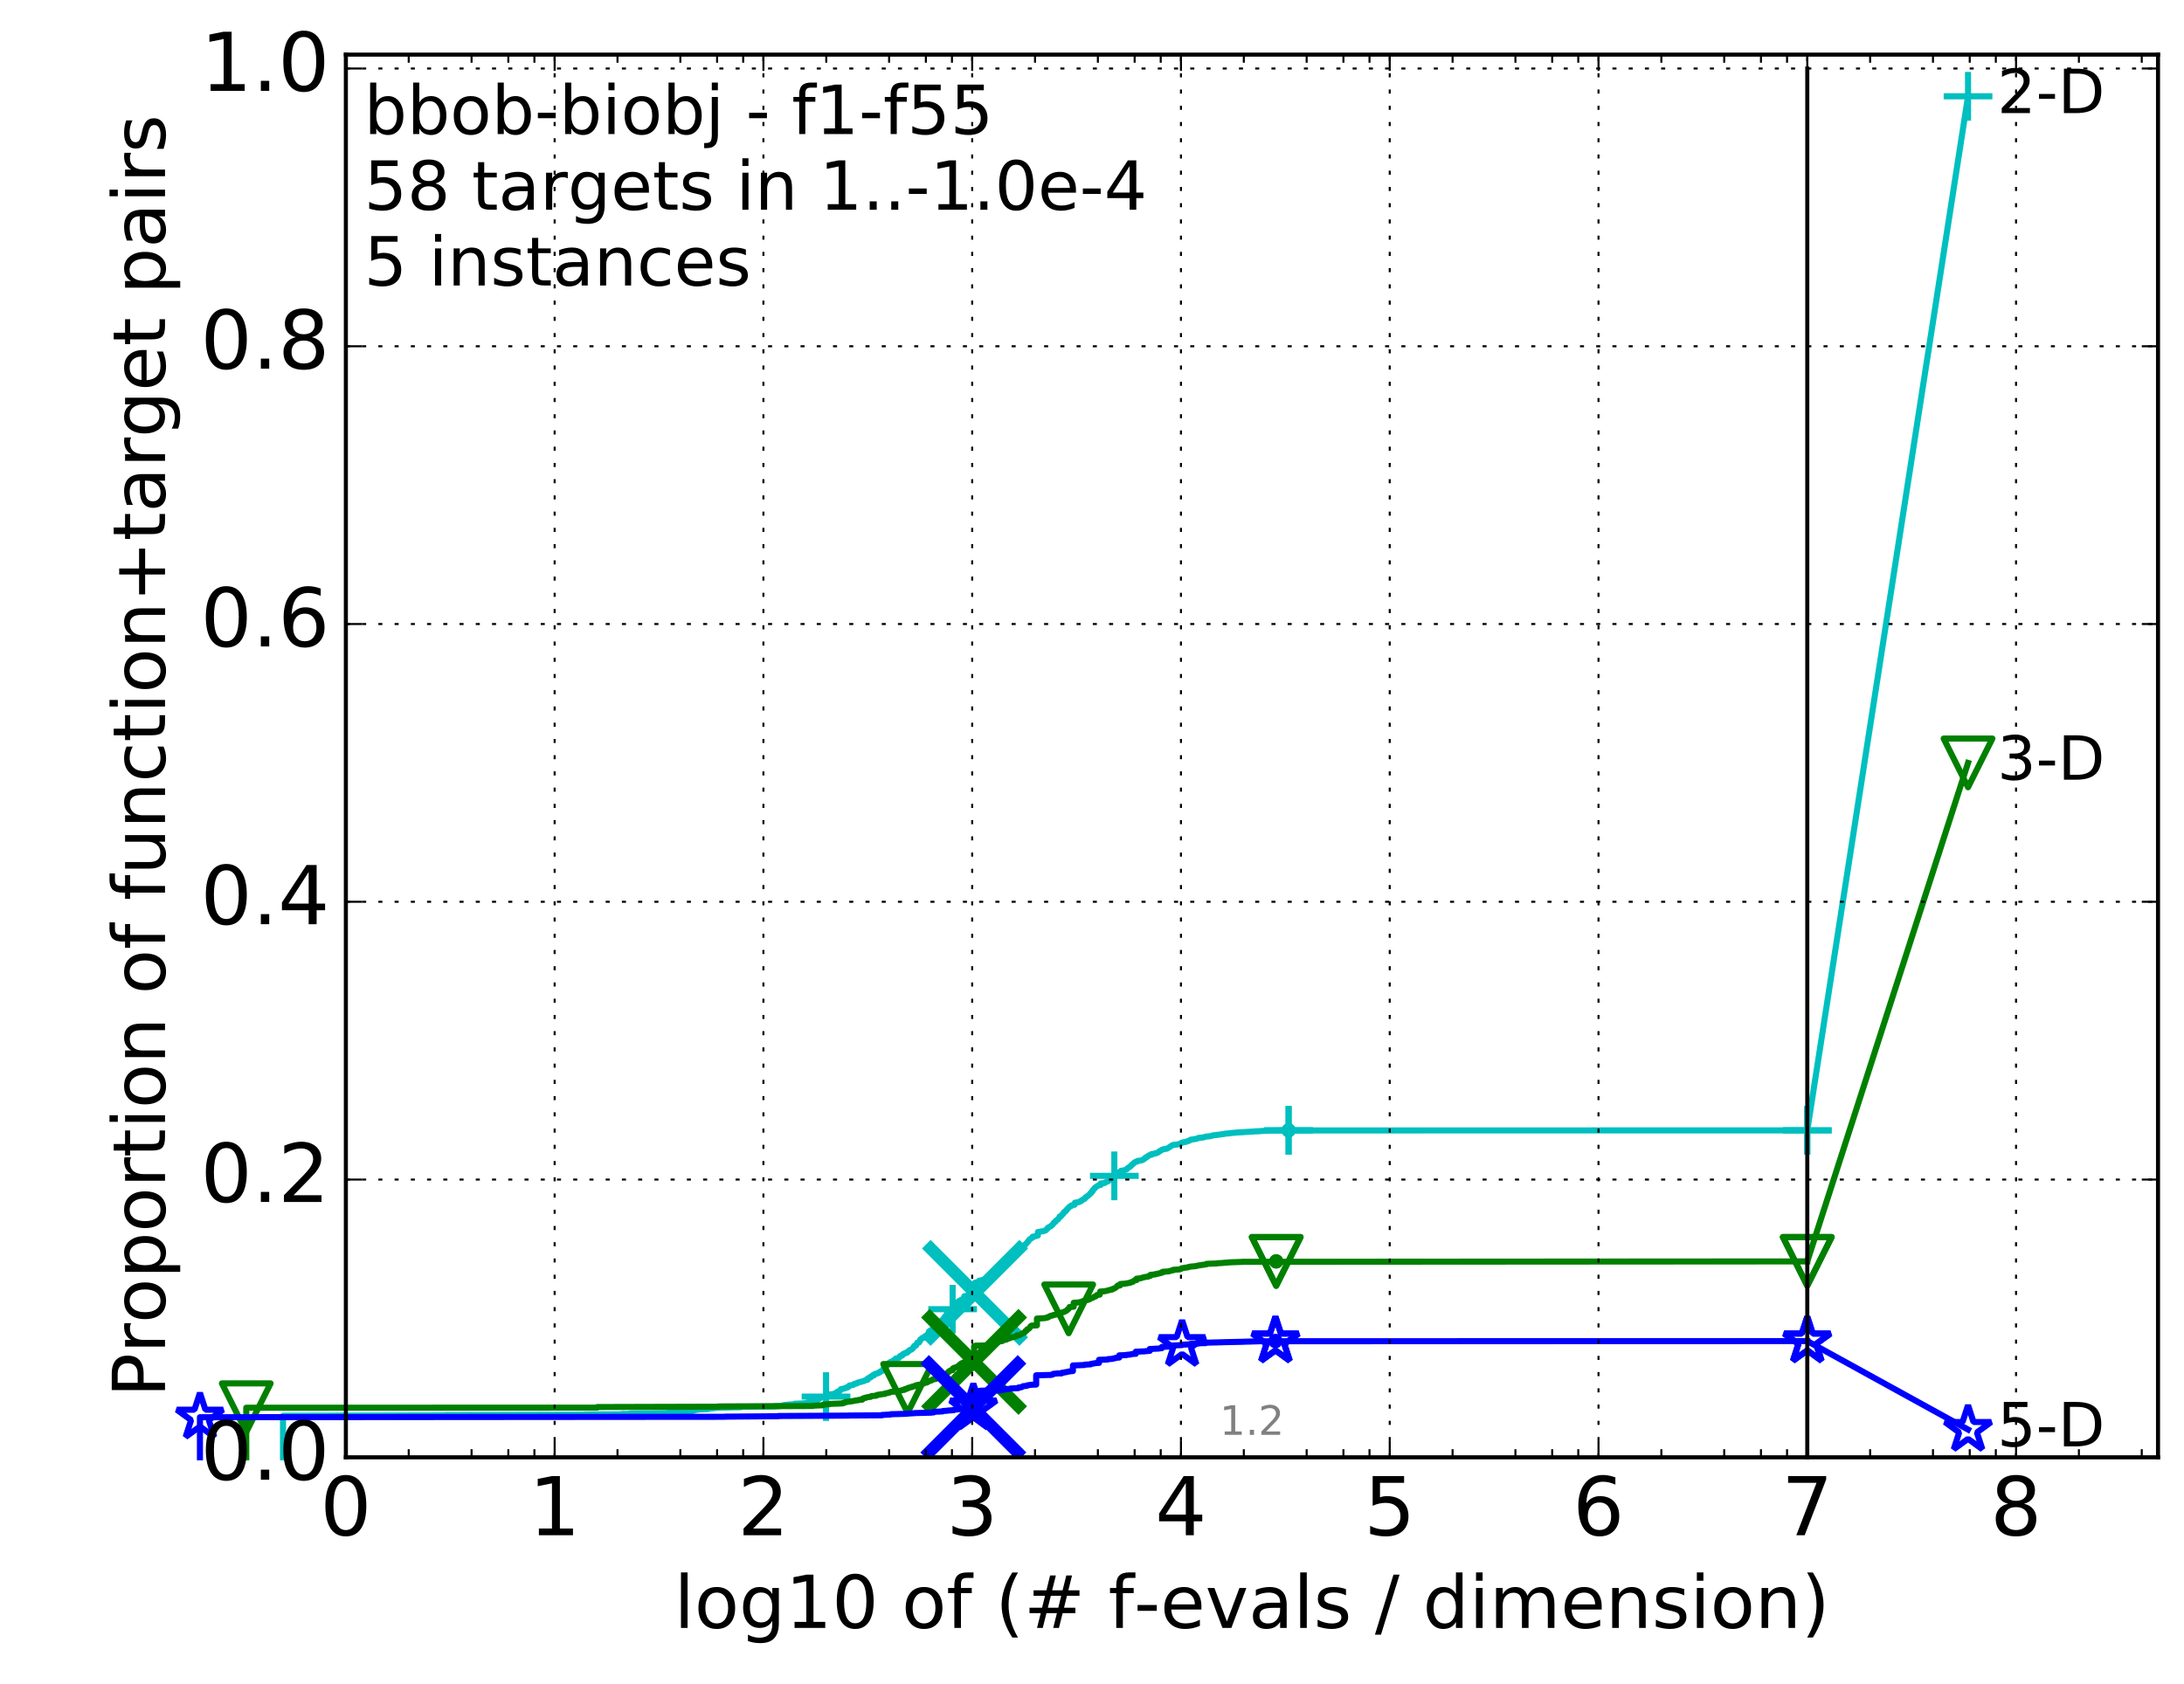 <?xml version="1.0" encoding="utf-8" standalone="no"?>
<!DOCTYPE svg PUBLIC "-//W3C//DTD SVG 1.1//EN"
  "http://www.w3.org/Graphics/SVG/1.1/DTD/svg11.dtd">
<!-- Created with matplotlib (http://matplotlib.org/) -->
<svg height="415pt" version="1.1" viewBox="0 0 538 415" width="538pt" xmlns="http://www.w3.org/2000/svg" xmlns:xlink="http://www.w3.org/1999/xlink">
 <defs>
  <style type="text/css">
*{stroke-linecap:butt;stroke-linejoin:round;stroke-miterlimit:100000;}
  </style>
 </defs>
 <g id="figure_1">
  <g id="patch_1">
   <path d="M 0 415.456 
L 538.8 415.456 
L 538.8 0 
L 0 0 
z
" style="fill:#ffffff;"/>
  </g>
  <g id="axes_1">
   <g id="patch_2">
    <path d="M 85.2 359.056 
L 531.6 359.056 
L 531.6 13.456 
L 85.2 13.456 
z
" style="fill:#ffffff;"/>
   </g>
   <g id="line2d_1">
    <defs>
     <path d="M 0 1.5 
C 0.398 1.5 0.779 1.342 1.061 1.061 
C 1.342 0.779 1.5 0.398 1.5 0 
C 1.5 -0.398 1.342 -0.779 1.061 -1.061 
C 0.779 -1.342 0.398 -1.5 0 -1.5 
C -0.398 -1.5 -0.779 -1.342 -1.061 -1.061 
C -1.342 -0.779 -1.5 -0.398 -1.5 0 
C -1.5 0.398 -1.342 0.779 -1.061 1.061 
C -0.779 1.342 -0.398 1.5 0 1.5 
z
" id="m521fe4e098" style="stroke:#00bfbf;stroke-width:0.5;"/>
    </defs>
    <g>
     <use style="fill:#00bfbf;stroke:#00bfbf;stroke-width:0.5;" x="317.433" xlink:href="#m521fe4e098" y="278.5"/>
     <use style="fill:#00bfbf;stroke:#00bfbf;stroke-width:0.5;" x="317.433" xlink:href="#m521fe4e098" y="278.5"/>
    </g>
   </g>
   <g id="line2d_2">
    <path d="M 69.718 359.056 
L 69.718 348.823 
L 109.738 348.727 
L 109.738 348.662 
L 144.144 348.555 
L 144.144 348.501 
L 153.2 348.448 
L 153.2 348.373 
L 155.232 348.373 
L 155.232 348.244 
L 164.288 348.158 
L 164.288 348.104 
L 166.738 347.997 
L 166.738 347.944 
L 170.222 347.847 
L 170.222 347.74 
L 170.469 347.74 
L 170.469 347.579 
L 171.194 347.482 
L 171.194 347.375 
L 172.124 347.289 
L 172.124 347.257 
L 174.5 347.161 
L 174.5 347.032 
L 176.082 346.935 
L 176.082 346.86 
L 180.408 346.753 
L 180.408 346.742 
L 182.508 346.71 
L 182.508 346.592 
L 190.886 346.528 
L 190.886 346.474 
L 192.499 346.388 
L 192.499 346.335 
L 193.13 346.26 
L 193.13 346.174 
L 194.173 346.099 
L 194.173 346.056 
L 195.731 345.981 
L 195.731 345.863 
L 198.274 345.755 
L 198.274 345.734 
L 198.763 345.659 
L 198.832 345.53 
L 199.974 345.444 
L 200.04 345.273 
L 200.62 345.208 
L 200.62 345.047 
L 201.371 344.962 
L 201.371 344.887 
L 201.494 344.887 
L 201.494 344.715 
L 201.676 344.629 
L 201.676 344.565 
L 202.097 344.479 
L 202.157 344.243 
L 203.427 344.136 
L 203.483 343.867 
L 204.09 343.782 
L 204.145 343.556 
L 205.309 343.481 
L 205.309 343.438 
L 205.617 343.374 
L 205.617 343.299 
L 205.87 343.267 
L 205.87 343.17 
L 206.268 343.17 
L 206.318 342.87 
L 206.805 342.773 
L 206.902 342.58 
L 207.093 342.494 
L 207.141 342.248 
L 207.888 342.141 
L 207.888 342.076 
L 208.388 341.98 
L 208.388 341.905 
L 208.745 341.862 
L 208.745 341.733 
L 209.052 341.679 
L 209.139 341.465 
L 209.269 341.368 
L 209.269 341.347 
L 210.159 341.239 
L 210.242 341.089 
L 210.447 341.025 
L 210.447 340.971 
L 211.054 340.875 
L 211.133 340.703 
L 211.566 340.596 
L 211.566 340.564 
L 212.144 340.467 
L 212.182 340.392 
L 212.78 340.285 
L 212.854 340.199 
L 213.146 340.124 
L 213.183 340.038 
L 213.755 339.931 
L 213.826 339.577 
L 214.175 339.48 
L 214.245 339.384 
L 214.451 339.384 
L 214.451 339.201 
L 214.724 339.148 
L 214.825 339.03 
L 214.892 339.03 
L 214.959 338.847 
L 215.325 338.847 
L 215.423 338.579 
L 215.749 338.483 
L 215.813 338.418 
L 216.197 338.386 
L 216.197 338.3 
L 216.574 338.204 
L 216.574 338.161 
L 216.76 338.086 
L 216.791 337.925 
L 217.158 337.85 
L 217.158 337.796 
L 217.459 337.689 
L 217.549 337.314 
L 217.786 337.281 
L 217.816 337.024 
L 218.167 336.927 
L 218.196 336.702 
L 218.282 336.702 
L 218.369 336.531 
L 218.54 336.466 
L 218.626 336.187 
L 218.824 336.123 
L 218.908 335.941 
L 218.936 335.941 
L 219.02 335.769 
L 219.215 335.662 
L 219.325 335.565 
L 219.68 335.49 
L 219.68 335.436 
L 220.003 335.372 
L 220.083 335.168 
L 220.322 335.061 
L 220.427 334.997 
L 220.584 334.943 
L 220.661 334.718 
L 221.225 334.643 
L 221.301 334.568 
L 221.477 334.546 
L 221.551 334.278 
L 221.676 334.256 
L 221.775 334.063 
L 222.239 333.988 
L 222.335 333.72 
L 222.383 333.699 
L 222.479 333.581 
L 222.905 333.495 
L 222.976 333.345 
L 223.462 333.28 
L 223.553 333.055 
L 223.78 332.959 
L 223.802 332.883 
L 223.982 332.808 
L 224.071 332.626 
L 224.468 332.54 
L 224.512 332.454 
L 224.686 332.39 
L 224.686 332.315 
L 224.837 332.251 
L 224.902 332.058 
L 225.009 332.025 
L 225.073 331.811 
L 225.221 331.811 
L 225.242 331.596 
L 225.682 331.489 
L 225.785 331.114 
L 225.806 331.114 
L 225.908 330.963 
L 225.949 330.888 
L 225.949 330.824 
L 226.395 330.77 
L 226.475 330.524 
L 226.575 330.524 
L 226.675 330.041 
L 226.911 329.934 
L 227.009 329.859 
L 227.145 329.783 
L 227.145 329.665 
L 227.606 329.58 
L 227.625 329.397 
L 227.852 329.301 
L 227.946 329.161 
L 228.262 329.065 
L 228.317 329.011 
L 228.5 329.011 
L 228.555 328.646 
L 228.737 328.604 
L 228.845 328.046 
L 229.148 328.003 
L 229.237 327.745 
L 229.5 327.67 
L 229.57 327.574 
L 230.035 327.467 
L 230.103 327.391 
L 230.239 327.284 
L 230.239 327.252 
L 230.457 327.177 
L 230.558 326.941 
L 230.757 326.855 
L 230.855 326.587 
L 230.905 326.544 
L 231.003 326.244 
L 231.166 326.19 
L 231.166 325.793 
L 231.471 325.697 
L 231.471 325.643 
L 231.789 325.536 
L 231.868 325.407 
L 232.04 325.364 
L 232.086 325.214 
L 232.272 325.171 
L 232.318 325.021 
L 232.548 324.946 
L 232.609 324.645 
L 232.715 324.549 
L 232.715 324.42 
L 232.941 324.334 
L 233.045 324.066 
L 233.105 324.066 
L 233.194 323.744 
L 233.268 323.659 
L 233.283 323.562 
L 233.692 323.498 
L 233.749 323.358 
L 233.965 323.262 
L 234.036 323.09 
L 234.178 323.09 
L 234.277 322.768 
L 234.655 322.682 
L 234.752 322.286 
L 234.779 322.286 
L 234.889 322.114 
L 235.094 322.071 
L 235.108 321.889 
L 235.364 321.814 
L 235.472 321.556 
L 235.498 321.47 
L 235.565 321.267 
L 235.631 321.267 
L 235.737 321.052 
L 235.935 320.945 
L 236.039 320.687 
L 236.234 320.58 
L 236.234 320.537 
L 236.465 320.484 
L 236.542 320.366 
L 236.895 320.258 
L 236.895 320.226 
L 237.058 320.172 
L 237.058 320.097 
L 237.318 319.99 
L 237.404 319.883 
L 237.526 319.776 
L 237.55 319.357 
L 238.305 319.261 
L 238.352 319.111 
L 239.171 319.025 
L 239.239 318.821 
L 239.564 318.735 
L 239.564 318.681 
L 239.961 318.585 
L 239.961 318.542 
L 240.189 318.542 
L 240.2 316.021 
L 240.745 315.914 
L 240.798 315.871 
L 241.007 315.785 
L 241.111 315.657 
L 241.174 315.571 
L 241.174 315.539 
L 241.807 315.442 
L 241.917 315.378 
L 242.887 315.27 
L 242.887 315.26 
L 243.362 315.152 
L 243.455 315.088 
L 243.817 314.981 
L 243.909 314.906 
L 244.128 314.798 
L 244.236 314.595 
L 244.532 314.552 
L 244.612 314.359 
L 244.763 314.262 
L 244.833 314.198 
L 245.06 314.09 
L 245.165 313.93 
L 245.397 313.854 
L 245.397 313.812 
L 245.763 313.704 
L 245.78 313.511 
L 246.006 313.415 
L 246.114 313.265 
L 246.147 313.265 
L 246.246 313.05 
L 246.419 312.996 
L 246.525 312.9 
L 246.793 312.793 
L 246.889 312.599 
L 247.073 312.535 
L 247.168 312.181 
L 247.294 312.128 
L 247.388 311.87 
L 247.467 311.806 
L 247.545 311.548 
L 247.792 311.441 
L 247.9 311.355 
L 248.06 311.259 
L 248.136 311.184 
L 248.212 311.173 
L 248.31 310.862 
L 248.475 310.851 
L 248.49 310.679 
L 248.771 310.572 
L 248.882 310.465 
L 249.173 310.368 
L 249.231 310.272 
L 249.339 310.186 
L 249.418 309.907 
L 249.596 309.821 
L 249.66 309.628 
L 249.878 309.521 
L 249.983 309.221 
L 250.336 309.135 
L 250.432 309.028 
L 250.589 308.963 
L 250.698 308.566 
L 250.846 308.48 
L 250.953 308.395 
L 251.186 308.287 
L 251.239 308.148 
L 251.442 308.084 
L 251.547 307.901 
L 251.605 307.901 
L 251.67 307.579 
L 251.812 307.483 
L 251.882 307.397 
L 252.131 307.301 
L 252.194 307.075 
L 252.358 306.979 
L 252.458 306.657 
L 252.651 306.593 
L 252.744 306.421 
L 252.861 306.367 
L 252.953 306.185 
L 253.087 306.078 
L 253.172 305.928 
L 253.34 305.82 
L 253.442 305.552 
L 253.591 305.466 
L 253.686 305.305 
L 253.88 305.22 
L 253.945 305.145 
L 254.154 305.048 
L 254.258 304.994 
L 254.316 304.941 
L 254.385 304.694 
L 255.056 304.597 
L 255.162 304.512 
L 255.665 304.415 
L 255.671 303.557 
L 256.232 303.45 
L 256.284 303.428 
L 257.055 303.342 
L 257.157 303.278 
L 257.543 303.171 
L 257.608 303.031 
L 257.776 302.924 
L 257.879 302.838 
L 257.982 302.795 
L 258.079 302.527 
L 258.273 302.452 
L 258.369 302.345 
L 258.636 302.259 
L 258.716 302.195 
L 258.885 302.087 
L 258.984 302.012 
L 259.104 301.905 
L 259.211 301.787 
L 259.349 301.691 
L 259.422 301.497 
L 259.555 301.39 
L 259.641 301.197 
L 259.88 301.101 
L 259.947 301.036 
L 260.036 301.004 
L 260.089 300.757 
L 260.31 300.65 
L 260.407 300.554 
L 260.607 300.457 
L 260.685 300.307 
L 260.754 300.221 
L 260.862 300.103 
L 261.003 300.006 
L 261.032 299.728 
L 261.4 299.631 
L 261.471 299.513 
L 261.533 299.417 
L 261.629 299.223 
L 261.86 299.127 
L 261.97 298.955 
L 262.052 298.859 
L 262.096 298.644 
L 262.35 298.537 
L 262.45 298.451 
L 262.578 298.355 
L 262.645 298.151 
L 262.815 298.054 
L 262.905 297.872 
L 263.057 297.786 
L 263.15 297.647 
L 263.262 297.55 
L 263.332 297.443 
L 263.42 297.336 
L 263.515 297.282 
L 263.829 297.196 
L 263.874 297.014 
L 264.316 296.906 
L 264.385 296.853 
L 264.72 296.831 
L 264.792 296.317 
L 265.604 296.22 
L 265.656 296.156 
L 266.108 296.048 
L 266.152 295.92 
L 266.461 295.823 
L 266.561 295.662 
L 266.737 295.566 
L 266.832 295.501 
L 267.126 295.415 
L 267.206 295.319 
L 267.293 295.265 
L 267.386 295.029 
L 267.616 294.933 
L 267.726 294.772 
L 267.987 294.665 
L 268.089 294.514 
L 268.235 294.418 
L 268.336 294.354 
L 268.437 294.257 
L 268.526 294.075 
L 268.783 293.967 
L 268.894 293.656 
L 269.114 293.549 
L 269.209 293.184 
L 269.406 293.077 
L 269.511 292.981 
L 269.572 292.927 
L 269.607 292.734 
L 269.728 292.648 
L 269.806 292.541 
L 270.032 292.455 
L 270.131 292.348 
L 270.3 292.24 
L 270.365 292.208 
L 270.507 292.122 
L 270.577 292.058 
L 270.989 291.962 
L 270.989 291.94 
L 271.144 291.94 
L 271.144 291.575 
L 272.137 291.468 
L 272.227 291.339 
L 272.463 291.243 
L 272.539 291.189 
L 272.908 291.082 
L 272.987 291.018 
L 273.102 290.953 
L 273.198 290.749 
L 273.436 290.642 
L 273.527 290.524 
L 273.814 290.428 
L 273.915 290.331 
L 273.989 290.256 
L 274.058 290.063 
L 274.271 289.977 
L 274.381 289.773 
L 274.56 289.666 
L 274.632 289.559 
L 274.849 289.452 
L 274.947 289.237 
L 275.134 289.13 
L 275.134 289.119 
L 275.455 289.022 
L 275.506 288.947 
L 275.624 288.872 
L 275.675 288.808 
L 276.128 288.733 
L 276.128 288.454 
L 276.954 288.347 
L 277.04 288.282 
L 277.314 288.196 
L 277.421 288.132 
L 277.602 288.057 
L 277.707 287.885 
L 277.83 287.778 
L 277.94 287.703 
L 278.147 287.596 
L 278.249 287.521 
L 278.418 287.413 
L 278.529 287.242 
L 278.663 287.188 
L 278.744 287.027 
L 278.926 286.941 
L 278.993 286.834 
L 279.164 286.738 
L 279.265 286.577 
L 279.428 286.491 
L 279.516 286.362 
L 279.777 286.255 
L 279.876 286.191 
L 280.199 286.158 
L 280.199 286.03 
L 281.066 285.922 
L 281.157 285.88 
L 281.523 285.783 
L 281.605 285.654 
L 281.816 285.558 
L 281.894 285.504 
L 282.071 285.408 
L 282.136 285.225 
L 282.485 285.118 
L 282.584 284.979 
L 282.757 284.914 
L 282.822 284.796 
L 283.013 284.689 
L 283.11 284.614 
L 283.642 284.517 
L 283.642 284.346 
L 284.356 284.26 
L 284.407 284.195 
L 284.981 284.088 
L 285.071 284.024 
L 285.312 283.927 
L 285.383 283.809 
L 285.596 283.702 
L 285.702 283.573 
L 286.006 283.466 
L 286.089 283.359 
L 286.311 283.262 
L 286.311 283.241 
L 286.734 283.134 
L 286.734 283.123 
L 287.462 283.016 
L 287.557 282.951 
L 287.755 282.844 
L 287.847 282.769 
L 288.053 282.662 
L 288.155 282.597 
L 288.271 282.501 
L 288.344 282.436 
L 288.561 282.329 
L 288.661 282.233 
L 288.962 282.125 
L 288.977 282.093 
L 290.001 281.986 
L 290.086 281.964 
L 290.527 281.857 
L 290.621 281.793 
L 290.853 281.728 
L 290.923 281.632 
L 291.237 281.525 
L 291.345 281.471 
L 292.035 281.364 
L 292.131 281.321 
L 292.462 281.213 
L 292.566 281.149 
L 292.978 281.053 
L 293.087 280.913 
L 293.315 280.806 
L 293.388 280.784 
L 294.194 280.677 
L 294.239 280.656 
L 294.814 280.559 
L 294.92 280.506 
L 295.169 280.398 
L 295.218 280.355 
L 296.386 280.259 
L 296.472 280.194 
L 296.904 280.087 
L 296.996 280.044 
L 298.12 279.937 
L 298.228 279.916 
L 298.632 279.808 
L 298.716 279.744 
L 299.7 279.637 
L 299.729 279.615 
L 300.664 279.519 
L 300.664 279.486 
L 301.619 279.379 
L 301.718 279.315 
L 303.092 279.208 
L 303.188 279.165 
L 304.429 279.057 
L 304.518 279.036 
L 306.573 278.929 
L 306.639 278.907 
L 308.689 278.8 
L 308.689 278.779 
L 310.764 278.671 
L 310.85 278.639 
L 315.087 278.532 
L 315.087 278.521 
L 445.2 278.5 
L 445.2 278.5 
" style="fill:none;stroke:#00bfbf;stroke-linecap:square;stroke-width:1.5;"/>
   </g>
   <g id="line2d_3">
    <defs>
     <path d="M -6 0 
L 6 0 
M 0 6 
L 0 -6 
" id="m11418255e7" style="stroke:#00bfbf;stroke-width:1.5;"/>
    </defs>
    <g>
     <use style="fill:none;stroke:#00bfbf;stroke-width:1.5;" x="203.483" xlink:href="#m11418255e7" y="344.093"/>
     <use style="fill:none;stroke:#00bfbf;stroke-width:1.5;" x="234.669" xlink:href="#m11418255e7" y="322.564"/>
     <use style="fill:none;stroke:#00bfbf;stroke-width:1.5;" x="274.502" xlink:href="#m11418255e7" y="289.709"/>
     <use style="fill:none;stroke:#00bfbf;stroke-width:1.5;" x="317.433" xlink:href="#m11418255e7" y="278.5"/>
     <use style="fill:none;stroke:#00bfbf;stroke-width:1.5;" x="317.433" xlink:href="#m11418255e7" y="278.5"/>
     <use style="fill:none;stroke:#00bfbf;stroke-width:1.5;" x="445.2" xlink:href="#m11418255e7" y="278.5"/>
    </g>
   </g>
   <g id="line2d_4"/>
   <g id="line2d_5">
    <path clip-path="url(#p8ab4d43806)" d="M 240.178 318.542 
" style="fill:none;stroke:#00bfbf;stroke-linecap:square;"/>
    <defs>
     <path d="M -12 12 
L 12 -12 
M -12 -12 
L 12 12 
" id="md28cdf9a2e" style="stroke:#00bfbf;stroke-width:3.0;"/>
    </defs>
    <g clip-path="url(#p8ab4d43806)">
     <use style="fill:#00bfbf;stroke:#00bfbf;stroke-width:3.0;" x="240.178" xlink:href="#md28cdf9a2e" y="318.542"/>
    </g>
   </g>
   <g id="line2d_6">
    <defs>
     <path d="M 0 1.5 
C 0.398 1.5 0.779 1.342 1.061 1.061 
C 1.342 0.779 1.5 0.398 1.5 0 
C 1.5 -0.398 1.342 -0.779 1.061 -1.061 
C 0.779 -1.342 0.398 -1.5 0 -1.5 
C -0.398 -1.5 -0.779 -1.342 -1.061 -1.061 
C -1.342 -0.779 -1.5 -0.398 -1.5 0 
C -1.5 0.398 -1.342 0.779 -1.061 1.061 
C -0.779 1.342 -0.398 1.5 0 1.5 
z
" id="mac26233afc" style="stroke:#008000;stroke-width:0.5;"/>
    </defs>
    <g>
     <use style="fill:#008000;stroke:#008000;stroke-width:0.5;" x="314.375" xlink:href="#mac26233afc" y="310.787"/>
     <use style="fill:#008000;stroke:#008000;stroke-width:0.5;" x="314.375" xlink:href="#mac26233afc" y="310.787"/>
    </g>
   </g>
   <g id="line2d_7">
    <path d="M 60.662 359.056 
L 60.662 346.839 
L 147.126 346.817 
L 147.126 346.667 
L 177.017 346.581 
L 177.017 346.517 
L 200.213 346.41 
L 200.213 346.345 
L 202.588 346.238 
L 202.588 346.206 
L 202.82 346.206 
L 202.858 346.045 
L 204.379 345.959 
L 204.379 345.895 
L 207.393 345.788 
L 207.393 345.745 
L 207.704 345.745 
L 207.704 345.605 
L 208.283 345.541 
L 208.343 345.412 
L 209.37 345.316 
L 209.37 345.294 
L 210.159 345.208 
L 210.159 345.176 
L 210.678 345.069 
L 210.678 345.058 
L 211.527 344.972 
L 211.527 344.908 
L 212.42 344.844 
L 212.445 344.629 
L 212.694 344.533 
L 212.694 344.5 
L 213.279 344.404 
L 213.279 344.329 
L 213.849 344.232 
L 213.92 344.2 
L 214.474 344.157 
L 214.474 344.082 
L 214.678 343.985 
L 214.678 343.964 
L 215.781 343.889 
L 215.781 343.792 
L 216.165 343.749 
L 216.165 343.653 
L 217.077 343.546 
L 217.077 343.514 
L 217.972 343.438 
L 217.972 343.342 
L 218.569 343.235 
L 218.569 343.213 
L 219.132 343.106 
L 219.132 343.052 
L 219.426 342.956 
L 219.426 342.934 
L 220.774 342.827 
L 220.791 342.763 
L 221.799 342.688 
L 221.832 342.623 
L 222.174 342.537 
L 222.255 342.484 
L 222.811 342.419 
L 222.843 342.28 
L 223.385 342.173 
L 223.385 342.13 
L 223.598 342.076 
L 223.598 341.98 
L 224.064 341.894 
L 224.064 341.84 
L 224.65 341.744 
L 224.737 341.615 
L 225.446 341.529 
L 225.515 341.347 
L 225.902 341.304 
L 226.011 341.218 
L 226.878 341.111 
L 226.983 340.982 
L 227.485 340.875 
L 227.485 340.821 
L 227.914 340.725 
L 227.914 340.692 
L 228.36 340.607 
L 228.421 340.542 
L 228.676 340.435 
L 228.785 340.242 
L 229.401 340.135 
L 229.495 340.038 
L 229.68 339.984 
L 229.726 339.866 
L 230.496 339.759 
L 230.585 339.63 
L 230.905 339.545 
L 230.948 339.47 
L 231.144 339.362 
L 231.144 339.33 
L 231.37 339.234 
L 231.434 339.169 
L 231.836 339.073 
L 231.878 338.998 
L 232.354 338.912 
L 232.354 338.858 
L 232.67 338.783 
L 232.71 338.676 
L 233.12 338.579 
L 233.228 338.451 
L 233.356 338.354 
L 233.376 338.257 
L 233.483 338.215 
L 233.571 338.032 
L 233.821 337.936 
L 233.85 337.818 
L 234.088 337.71 
L 234.145 337.657 
L 234.678 337.582 
L 234.733 337.174 
L 235.008 337.11 
L 235.008 336.992 
L 235.6 336.884 
L 235.645 336.831 
L 235.83 336.745 
L 235.83 336.713 
L 236.022 336.627 
L 236.1 336.498 
L 236.341 336.391 
L 236.401 336.241 
L 236.664 336.134 
L 236.69 336.005 
L 236.983 335.908 
L 236.983 335.844 
L 237.297 335.737 
L 237.347 335.683 
L 238.332 335.576 
L 238.426 335.544 
L 239.957 335.544 
L 239.957 331.671 
L 240.297 331.671 
L 240.297 331.543 
L 243.712 331.478 
L 243.712 331.403 
L 244.012 331.317 
L 244.085 331.242 
L 244.683 331.178 
L 244.777 331.038 
L 245.283 330.931 
L 245.311 330.878 
L 245.625 330.77 
L 245.709 330.631 
L 246.144 330.545 
L 246.222 330.481 
L 246.926 330.395 
L 247.027 330.341 
L 247.155 330.245 
L 247.265 330.148 
L 247.928 330.041 
L 247.938 329.944 
L 248.292 329.859 
L 248.292 329.816 
L 248.715 329.719 
L 248.72 329.687 
L 249.028 329.601 
L 249.125 329.494 
L 249.876 329.387 
L 249.923 329.344 
L 250.375 329.236 
L 250.462 329.151 
L 250.544 329.065 
L 250.544 329.011 
L 251.236 328.904 
L 251.302 328.872 
L 251.46 328.764 
L 251.551 328.711 
L 251.707 328.614 
L 251.801 328.55 
L 252.104 328.443 
L 252.104 328.41 
L 252.385 328.325 
L 252.494 328.174 
L 252.577 328.078 
L 252.651 327.906 
L 252.951 327.799 
L 253.036 327.531 
L 253.322 327.424 
L 253.414 327.37 
L 253.554 327.273 
L 253.652 327.08 
L 253.767 326.995 
L 253.861 326.769 
L 254.052 326.673 
L 254.102 326.608 
L 255.435 326.544 
L 255.435 324.871 
L 257.392 324.763 
L 257.455 324.731 
L 258.027 324.624 
L 258.121 324.506 
L 258.471 324.409 
L 258.582 324.324 
L 258.762 324.238 
L 258.762 324.206 
L 259.354 324.098 
L 259.387 324.023 
L 259.924 323.927 
L 259.99 323.862 
L 260.614 323.798 
L 260.684 323.723 
L 261.264 323.616 
L 261.351 323.455 
L 261.747 323.348 
L 261.81 323.305 
L 262.191 323.208 
L 262.277 323.122 
L 262.557 323.026 
L 262.66 322.908 
L 262.867 322.811 
L 262.959 322.629 
L 263.197 322.522 
L 263.276 322.35 
L 263.392 322.286 
L 263.453 322.039 
L 264.49 321.953 
L 264.49 320.977 
L 265.953 320.88 
L 265.971 320.827 
L 266.481 320.72 
L 266.561 320.644 
L 266.869 320.537 
L 266.961 320.494 
L 267.341 320.387 
L 267.441 320.355 
L 268.073 320.248 
L 268.122 320.183 
L 268.477 320.087 
L 268.566 319.958 
L 268.806 319.851 
L 268.914 319.818 
L 269.242 319.722 
L 269.352 319.647 
L 269.537 319.54 
L 269.556 319.497 
L 269.937 319.389 
L 270.011 319.261 
L 270.126 319.153 
L 270.2 319.068 
L 270.915 318.971 
L 271 318.22 
L 272.249 318.124 
L 272.298 318.081 
L 272.872 317.974 
L 272.978 317.92 
L 273.421 317.813 
L 273.489 317.791 
L 274.011 317.695 
L 274.089 317.566 
L 274.493 317.459 
L 274.597 317.384 
L 274.786 317.287 
L 274.89 317.169 
L 275.071 317.062 
L 275.178 316.922 
L 275.27 316.836 
L 275.328 316.74 
L 275.898 316.718 
L 275.967 316.354 
L 277.289 316.257 
L 277.36 316.225 
L 278.002 316.118 
L 278.002 316.107 
L 278.454 316.032 
L 278.545 315.935 
L 279.012 315.828 
L 279.1 315.742 
L 279.218 315.646 
L 279.218 315.624 
L 279.448 315.528 
L 279.556 315.41 
L 279.97 315.399 
L 279.97 315.045 
L 281.025 314.938 
L 281.135 314.874 
L 281.565 314.766 
L 281.594 314.734 
L 282.12 314.627 
L 282.177 314.605 
L 282.901 314.52 
L 283.007 314.359 
L 283.413 314.337 
L 283.413 314.09 
L 284.574 313.994 
L 284.605 313.919 
L 285.268 313.822 
L 285.318 313.779 
L 285.9 313.672 
L 286.005 313.565 
L 286.395 313.522 
L 286.395 313.35 
L 287.905 313.243 
L 287.975 313.211 
L 288.392 313.104 
L 288.497 313.039 
L 289.026 312.964 
L 289.026 312.857 
L 290.622 312.75 
L 290.691 312.717 
L 290.969 312.61 
L 291.073 312.481 
L 291.785 312.374 
L 291.834 312.353 
L 292.617 312.246 
L 292.682 312.192 
L 293.228 312.085 
L 293.249 312.063 
L 294.543 311.956 
L 294.543 311.934 
L 295.056 311.838 
L 295.154 311.795 
L 295.922 311.688 
L 295.922 311.677 
L 296.77 311.57 
L 296.874 311.538 
L 297.239 311.484 
L 297.239 311.387 
L 299.841 311.28 
L 299.867 311.248 
L 301.535 311.141 
L 301.535 311.13 
L 302.912 311.023 
L 302.912 311.012 
L 306.002 310.905 
L 306.029 310.883 
L 445.2 310.787 
L 445.2 310.787 
" style="fill:none;stroke:#008000;stroke-linecap:square;stroke-width:1.5;"/>
   </g>
   <g id="line2d_8">
    <defs>
     <path d="M -0 6 
L 6 -6 
L -6 -6 
z
" id="m0e2da4eef4" style="stroke:#008000;stroke-linejoin:miter;stroke-width:1.5;"/>
    </defs>
    <g>
     <use style="fill:none;stroke:#008000;stroke-linejoin:miter;stroke-width:1.5;" x="60.662" xlink:href="#m0e2da4eef4" y="346.839"/>
     <use style="fill:none;stroke:#008000;stroke-linejoin:miter;stroke-width:1.5;" x="223.583" xlink:href="#m0e2da4eef4" y="342.076"/>
     <use style="fill:none;stroke:#008000;stroke-linejoin:miter;stroke-width:1.5;" x="263.253" xlink:href="#m0e2da4eef4" y="322.479"/>
     <use style="fill:none;stroke:#008000;stroke-linejoin:miter;stroke-width:1.5;" x="314.375" xlink:href="#m0e2da4eef4" y="310.797"/>
     <use style="fill:none;stroke:#008000;stroke-linejoin:miter;stroke-width:1.5;" x="314.375" xlink:href="#m0e2da4eef4" y="310.787"/>
     <use style="fill:none;stroke:#008000;stroke-linejoin:miter;stroke-width:1.5;" x="445.2" xlink:href="#m0e2da4eef4" y="310.787"/>
    </g>
   </g>
   <g id="line2d_9"/>
   <g id="line2d_10">
    <path clip-path="url(#p8ab4d43806)" d="M 239.95 335.544 
" style="fill:none;stroke:#008000;stroke-linecap:square;"/>
    <defs>
     <path d="M -12 12 
L 12 -12 
M -12 -12 
L 12 12 
" id="mbb636b5bb3" style="stroke:#008000;stroke-width:3.0;"/>
    </defs>
    <g clip-path="url(#p8ab4d43806)">
     <use style="fill:#008000;stroke:#008000;stroke-width:3.0;" x="239.95" xlink:href="#mbb636b5bb3" y="335.544"/>
    </g>
   </g>
   <g id="line2d_11">
    <defs>
     <path d="M 0 1.5 
C 0.398 1.5 0.779 1.342 1.061 1.061 
C 1.342 0.779 1.5 0.398 1.5 0 
C 1.5 -0.398 1.342 -0.779 1.061 -1.061 
C 0.779 -1.342 0.398 -1.5 0 -1.5 
C -0.398 -1.5 -0.779 -1.342 -1.061 -1.061 
C -1.342 -0.779 -1.5 -0.398 -1.5 0 
C -1.5 0.398 -1.342 0.779 -1.061 1.061 
C -0.779 1.342 -0.398 1.5 0 1.5 
z
" id="m2ae46c1c0f" style="stroke:#0000ff;stroke-width:0.5;"/>
    </defs>
    <g>
     <use style="fill:#0000ff;stroke:#0000ff;stroke-width:0.5;" x="314.191" xlink:href="#m2ae46c1c0f" y="330.416"/>
     <use style="fill:#0000ff;stroke:#0000ff;stroke-width:0.5;" x="314.191" xlink:href="#m2ae46c1c0f" y="330.416"/>
    </g>
   </g>
   <g id="line2d_12">
    <path d="M 49.253 359.056 
L 49.253 349.177 
L 178.504 349.07 
L 178.504 349.038 
L 191.754 348.93 
L 191.754 348.877 
L 208.93 348.78 
L 208.93 348.759 
L 217.267 348.705 
L 217.267 348.619 
L 219.386 348.512 
L 219.386 348.437 
L 223.407 348.33 
L 223.434 348.287 
L 225.263 348.18 
L 225.263 348.158 
L 229.497 348.051 
L 229.497 348.019 
L 230.042 347.976 
L 230.042 347.847 
L 232.223 347.74 
L 232.241 347.654 
L 233.607 347.547 
L 233.607 347.525 
L 234.971 347.439 
L 234.971 347.321 
L 236.278 347.214 
L 236.278 347.193 
L 237.34 347.096 
L 237.34 347.064 
L 238.805 346.967 
L 238.824 346.914 
L 239.77 346.914 
L 239.77 342.795 
L 241.509 342.709 
L 241.509 342.645 
L 246.718 342.548 
L 246.718 342.441 
L 247.453 342.366 
L 247.496 342.291 
L 248.794 342.183 
L 248.893 342.108 
L 250.905 342.001 
L 250.91 341.851 
L 251.687 341.765 
L 251.793 341.658 
L 251.977 341.583 
L 251.977 341.54 
L 252.964 341.433 
L 253.068 341.325 
L 253.793 341.218 
L 253.793 341.197 
L 255.249 341.132 
L 255.249 338.847 
L 258.993 338.751 
L 258.993 338.719 
L 259.333 338.654 
L 259.42 338.504 
L 260.406 338.397 
L 260.406 338.386 
L 261.507 338.375 
L 261.507 338.247 
L 262.203 338.15 
L 262.203 338.129 
L 262.875 338.022 
L 262.925 337.989 
L 263.523 337.882 
L 263.523 337.871 
L 264.305 337.796 
L 264.305 336.423 
L 267.109 336.316 
L 267.17 336.23 
L 268.665 336.144 
L 268.665 336.059 
L 269.341 335.951 
L 269.341 335.93 
L 270.146 335.823 
L 270.146 335.812 
L 270.73 335.79 
L 270.73 335.029 
L 272.865 334.964 
L 272.912 334.868 
L 274.077 334.793 
L 274.188 334.707 
L 274.832 334.61 
L 274.896 334.525 
L 275.713 334.471 
L 275.713 333.935 
L 277.476 333.87 
L 277.476 333.817 
L 278.522 333.72 
L 278.522 333.688 
L 279.054 333.591 
L 279.054 333.57 
L 279.785 333.559 
L 279.785 333.034 
L 282.072 332.937 
L 282.15 332.905 
L 283.228 332.83 
L 283.228 332.369 
L 285.436 332.261 
L 285.436 332.251 
L 286.211 332.154 
L 286.211 331.854 
L 288.235 331.746 
L 288.332 331.714 
L 288.841 331.671 
L 288.931 331.5 
L 291.194 331.403 
L 291.194 331.296 
L 293.323 331.221 
L 293.323 331.071 
L 295.266 331.017 
L 295.266 330.953 
L 297.054 330.91 
L 297.054 330.813 
L 301.193 330.706 
L 301.193 330.695 
L 306.278 330.588 
L 306.278 330.577 
L 310.193 330.47 
L 310.193 330.459 
L 445.2 330.416 
L 445.2 330.416 
" style="fill:none;stroke:#0000ff;stroke-linecap:square;stroke-width:1.5;"/>
   </g>
   <g id="line2d_13">
    <defs>
     <path d="M 0 -6 
L -1.347 -1.854 
L -5.706 -1.854 
L -2.18 0.708 
L -3.527 4.854 
L -0 2.292 
L 3.527 4.854 
L 2.18 0.708 
L 5.706 -1.854 
L 1.347 -1.854 
z
" id="m8abb44e61f" style="stroke:#0000ff;stroke-linejoin:bevel;stroke-width:1.5;"/>
    </defs>
    <g>
     <use style="fill:none;stroke:#0000ff;stroke-linejoin:bevel;stroke-width:1.5;" x="49.253" xlink:href="#m8abb44e61f" y="349.177"/>
     <use style="fill:none;stroke:#0000ff;stroke-linejoin:bevel;stroke-width:1.5;" x="239.77" xlink:href="#m8abb44e61f" y="346.914"/>
     <use style="fill:none;stroke:#0000ff;stroke-linejoin:bevel;stroke-width:1.5;" x="291.194" xlink:href="#m8abb44e61f" y="331.296"/>
     <use style="fill:none;stroke:#0000ff;stroke-linejoin:bevel;stroke-width:1.5;" x="314.191" xlink:href="#m8abb44e61f" y="330.416"/>
     <use style="fill:none;stroke:#0000ff;stroke-linejoin:bevel;stroke-width:1.5;" x="314.191" xlink:href="#m8abb44e61f" y="330.416"/>
     <use style="fill:none;stroke:#0000ff;stroke-linejoin:bevel;stroke-width:1.5;" x="445.2" xlink:href="#m8abb44e61f" y="330.416"/>
    </g>
   </g>
   <g id="line2d_14"/>
   <g id="line2d_15">
    <path clip-path="url(#p8ab4d43806)" d="M 239.765 346.914 
" style="fill:none;stroke:#0000ff;stroke-linecap:square;"/>
    <defs>
     <path d="M -12 12 
L 12 -12 
M -12 -12 
L 12 12 
" id="m218f32788b" style="stroke:#0000ff;stroke-width:3.0;"/>
    </defs>
    <g clip-path="url(#p8ab4d43806)">
     <use style="fill:#0000ff;stroke:#0000ff;stroke-width:3.0;" x="239.765" xlink:href="#m218f32788b" y="346.914"/>
    </g>
   </g>
   <g id="line2d_16">
    <path d="M 445.2 330.416 
L 484.8 352.213 
" style="fill:none;stroke:#0000ff;stroke-linecap:square;stroke-width:1.5;"/>
    <g>
     <use style="fill:none;stroke:#0000ff;stroke-linejoin:bevel;stroke-width:1.5;" x="445.2" xlink:href="#m8abb44e61f" y="330.416"/>
     <use style="fill:none;stroke:#0000ff;stroke-linejoin:bevel;stroke-width:1.5;" x="484.8" xlink:href="#m8abb44e61f" y="352.213"/>
    </g>
   </g>
   <g id="line2d_17">
    <path d="M 445.2 310.787 
L 484.8 187.967 
" style="fill:none;stroke:#008000;stroke-linecap:square;stroke-width:1.5;"/>
    <g>
     <use style="fill:none;stroke:#008000;stroke-linejoin:miter;stroke-width:1.5;" x="445.2" xlink:href="#m0e2da4eef4" y="310.787"/>
     <use style="fill:none;stroke:#008000;stroke-linejoin:miter;stroke-width:1.5;" x="484.8" xlink:href="#m0e2da4eef4" y="187.967"/>
    </g>
   </g>
   <g id="line2d_18">
    <path d="M 445.2 278.5 
L 484.8 23.722 
" style="fill:none;stroke:#00bfbf;stroke-linecap:square;stroke-width:1.5;"/>
    <g>
     <use style="fill:none;stroke:#00bfbf;stroke-width:1.5;" x="445.2" xlink:href="#m11418255e7" y="278.5"/>
     <use style="fill:none;stroke:#00bfbf;stroke-width:1.5;" x="484.8" xlink:href="#m11418255e7" y="23.722"/>
    </g>
   </g>
   <g id="line2d_19">
    <path d="M 445.2 359.056 
L 445.2 16.878 
" style="fill:none;stroke:#000000;stroke-linecap:square;"/>
   </g>
   <g id="patch_3">
    <path d="M 85.2 13.456 
L 531.6 13.456 
" style="fill:none;stroke:#000000;stroke-linecap:square;stroke-linejoin:miter;"/>
   </g>
   <g id="patch_4">
    <path d="M 531.6 359.056 
L 531.6 13.456 
" style="fill:none;stroke:#000000;stroke-linecap:square;stroke-linejoin:miter;"/>
   </g>
   <g id="patch_5">
    <path d="M 85.2 359.056 
L 531.6 359.056 
" style="fill:none;stroke:#000000;stroke-linecap:square;stroke-linejoin:miter;"/>
   </g>
   <g id="patch_6">
    <path d="M 85.2 359.056 
L 85.2 13.456 
" style="fill:none;stroke:#000000;stroke-linecap:square;stroke-linejoin:miter;"/>
   </g>
   <g id="matplotlib.axis_1">
    <g id="xtick_1">
     <g id="line2d_20">
      <path clip-path="url(#p8ab4d43806)" d="M 85.2 359.056 
L 85.2 13.456 
" style="fill:none;stroke:#000000;stroke-dasharray:1,3;stroke-dashoffset:0.0;stroke-width:0.5;"/>
     </g>
     <g id="line2d_21">
      <defs>
       <path d="M 0 0 
L 0 -4 
" id="ma8f8e2bf2c" style="stroke:#000000;stroke-width:0.5;"/>
      </defs>
      <g>
       <use style="stroke:#000000;stroke-width:0.5;" x="85.2" xlink:href="#ma8f8e2bf2c" y="359.056"/>
      </g>
     </g>
     <g id="line2d_22">
      <defs>
       <path d="M 0 0 
L 0 4 
" id="m30b689c691" style="stroke:#000000;stroke-width:0.5;"/>
      </defs>
      <g>
       <use style="stroke:#000000;stroke-width:0.5;" x="85.2" xlink:href="#m30b689c691" y="13.456"/>
      </g>
     </g>
     <g id="text_1">
      <!-- 0 -->
      <defs>
       <path d="M 31.781 66.406 
Q 24.172 66.406 20.328 58.906 
Q 16.5 51.422 16.5 36.375 
Q 16.5 21.391 20.328 13.891 
Q 24.172 6.391 31.781 6.391 
Q 39.453 6.391 43.281 13.891 
Q 47.125 21.391 47.125 36.375 
Q 47.125 51.422 43.281 58.906 
Q 39.453 66.406 31.781 66.406 
M 31.781 74.219 
Q 44.047 74.219 50.516 64.516 
Q 56.984 54.828 56.984 36.375 
Q 56.984 17.969 50.516 8.266 
Q 44.047 -1.422 31.781 -1.422 
Q 19.531 -1.422 13.062 8.266 
Q 6.594 17.969 6.594 36.375 
Q 6.594 54.828 13.062 64.516 
Q 19.531 74.219 31.781 74.219 
" id="BitstreamVeraSans-Roman-30"/>
      </defs>
      <g transform="translate(78.838 378.253)scale(0.2 -0.2)">
       <use xlink:href="#BitstreamVeraSans-Roman-30"/>
      </g>
     </g>
    </g>
    <g id="xtick_2">
     <g id="line2d_23">
      <path clip-path="url(#p8ab4d43806)" d="M 136.629 359.056 
L 136.629 13.456 
" style="fill:none;stroke:#000000;stroke-dasharray:1,3;stroke-dashoffset:0.0;stroke-width:0.5;"/>
     </g>
     <g id="line2d_24">
      <g>
       <use style="stroke:#000000;stroke-width:0.5;" x="136.629" xlink:href="#ma8f8e2bf2c" y="359.056"/>
      </g>
     </g>
     <g id="line2d_25">
      <g>
       <use style="stroke:#000000;stroke-width:0.5;" x="136.629" xlink:href="#m30b689c691" y="13.456"/>
      </g>
     </g>
     <g id="text_2">
      <!-- 1 -->
      <defs>
       <path d="M 12.406 8.297 
L 28.516 8.297 
L 28.516 63.922 
L 10.984 60.406 
L 10.984 69.391 
L 28.422 72.906 
L 38.281 72.906 
L 38.281 8.297 
L 54.391 8.297 
L 54.391 0 
L 12.406 0 
z
" id="BitstreamVeraSans-Roman-31"/>
      </defs>
      <g transform="translate(130.266 378.253)scale(0.2 -0.2)">
       <use xlink:href="#BitstreamVeraSans-Roman-31"/>
      </g>
     </g>
    </g>
    <g id="xtick_3">
     <g id="line2d_26">
      <path clip-path="url(#p8ab4d43806)" d="M 188.057 359.056 
L 188.057 13.456 
" style="fill:none;stroke:#000000;stroke-dasharray:1,3;stroke-dashoffset:0.0;stroke-width:0.5;"/>
     </g>
     <g id="line2d_27">
      <g>
       <use style="stroke:#000000;stroke-width:0.5;" x="188.057" xlink:href="#ma8f8e2bf2c" y="359.056"/>
      </g>
     </g>
     <g id="line2d_28">
      <g>
       <use style="stroke:#000000;stroke-width:0.5;" x="188.057" xlink:href="#m30b689c691" y="13.456"/>
      </g>
     </g>
     <g id="text_3">
      <!-- 2 -->
      <defs>
       <path d="M 19.188 8.297 
L 53.609 8.297 
L 53.609 0 
L 7.328 0 
L 7.328 8.297 
Q 12.938 14.109 22.625 23.891 
Q 32.328 33.688 34.812 36.531 
Q 39.547 41.844 41.422 45.531 
Q 43.312 49.219 43.312 52.781 
Q 43.312 58.594 39.234 62.25 
Q 35.156 65.922 28.609 65.922 
Q 23.969 65.922 18.812 64.312 
Q 13.672 62.703 7.812 59.422 
L 7.812 69.391 
Q 13.766 71.781 18.938 73 
Q 24.125 74.219 28.422 74.219 
Q 39.75 74.219 46.484 68.547 
Q 53.219 62.891 53.219 53.422 
Q 53.219 48.922 51.531 44.891 
Q 49.859 40.875 45.406 35.406 
Q 44.188 33.984 37.641 27.219 
Q 31.109 20.453 19.188 8.297 
" id="BitstreamVeraSans-Roman-32"/>
      </defs>
      <g transform="translate(181.695 378.253)scale(0.2 -0.2)">
       <use xlink:href="#BitstreamVeraSans-Roman-32"/>
      </g>
     </g>
    </g>
    <g id="xtick_4">
     <g id="line2d_29">
      <path clip-path="url(#p8ab4d43806)" d="M 239.486 359.056 
L 239.486 13.456 
" style="fill:none;stroke:#000000;stroke-dasharray:1,3;stroke-dashoffset:0.0;stroke-width:0.5;"/>
     </g>
     <g id="line2d_30">
      <g>
       <use style="stroke:#000000;stroke-width:0.5;" x="239.486" xlink:href="#ma8f8e2bf2c" y="359.056"/>
      </g>
     </g>
     <g id="line2d_31">
      <g>
       <use style="stroke:#000000;stroke-width:0.5;" x="239.486" xlink:href="#m30b689c691" y="13.456"/>
      </g>
     </g>
     <g id="text_4">
      <!-- 3 -->
      <defs>
       <path d="M 40.578 39.312 
Q 47.656 37.797 51.625 33 
Q 55.609 28.219 55.609 21.188 
Q 55.609 10.406 48.188 4.484 
Q 40.766 -1.422 27.094 -1.422 
Q 22.516 -1.422 17.656 -0.516 
Q 12.797 0.391 7.625 2.203 
L 7.625 11.719 
Q 11.719 9.328 16.594 8.109 
Q 21.484 6.891 26.812 6.891 
Q 36.078 6.891 40.938 10.547 
Q 45.797 14.203 45.797 21.188 
Q 45.797 27.641 41.281 31.266 
Q 36.766 34.906 28.719 34.906 
L 20.219 34.906 
L 20.219 43.016 
L 29.109 43.016 
Q 36.375 43.016 40.234 45.922 
Q 44.094 48.828 44.094 54.297 
Q 44.094 59.906 40.109 62.906 
Q 36.141 65.922 28.719 65.922 
Q 24.656 65.922 20.016 65.031 
Q 15.375 64.156 9.812 62.312 
L 9.812 71.094 
Q 15.438 72.656 20.344 73.438 
Q 25.25 74.219 29.594 74.219 
Q 40.828 74.219 47.359 69.109 
Q 53.906 64.016 53.906 55.328 
Q 53.906 49.266 50.438 45.094 
Q 46.969 40.922 40.578 39.312 
" id="BitstreamVeraSans-Roman-33"/>
      </defs>
      <g transform="translate(233.123 378.253)scale(0.2 -0.2)">
       <use xlink:href="#BitstreamVeraSans-Roman-33"/>
      </g>
     </g>
    </g>
    <g id="xtick_5">
     <g id="line2d_32">
      <path clip-path="url(#p8ab4d43806)" d="M 290.914 359.056 
L 290.914 13.456 
" style="fill:none;stroke:#000000;stroke-dasharray:1,3;stroke-dashoffset:0.0;stroke-width:0.5;"/>
     </g>
     <g id="line2d_33">
      <g>
       <use style="stroke:#000000;stroke-width:0.5;" x="290.914" xlink:href="#ma8f8e2bf2c" y="359.056"/>
      </g>
     </g>
     <g id="line2d_34">
      <g>
       <use style="stroke:#000000;stroke-width:0.5;" x="290.914" xlink:href="#m30b689c691" y="13.456"/>
      </g>
     </g>
     <g id="text_5">
      <!-- 4 -->
      <defs>
       <path d="M 37.797 64.312 
L 12.891 25.391 
L 37.797 25.391 
z
M 35.203 72.906 
L 47.609 72.906 
L 47.609 25.391 
L 58.016 25.391 
L 58.016 17.188 
L 47.609 17.188 
L 47.609 0 
L 37.797 0 
L 37.797 17.188 
L 4.891 17.188 
L 4.891 26.703 
z
" id="BitstreamVeraSans-Roman-34"/>
      </defs>
      <g transform="translate(284.552 378.253)scale(0.2 -0.2)">
       <use xlink:href="#BitstreamVeraSans-Roman-34"/>
      </g>
     </g>
    </g>
    <g id="xtick_6">
     <g id="line2d_35">
      <path clip-path="url(#p8ab4d43806)" d="M 342.343 359.056 
L 342.343 13.456 
" style="fill:none;stroke:#000000;stroke-dasharray:1,3;stroke-dashoffset:0.0;stroke-width:0.5;"/>
     </g>
     <g id="line2d_36">
      <g>
       <use style="stroke:#000000;stroke-width:0.5;" x="342.343" xlink:href="#ma8f8e2bf2c" y="359.056"/>
      </g>
     </g>
     <g id="line2d_37">
      <g>
       <use style="stroke:#000000;stroke-width:0.5;" x="342.343" xlink:href="#m30b689c691" y="13.456"/>
      </g>
     </g>
     <g id="text_6">
      <!-- 5 -->
      <defs>
       <path d="M 10.797 72.906 
L 49.516 72.906 
L 49.516 64.594 
L 19.828 64.594 
L 19.828 46.734 
Q 21.969 47.469 24.109 47.828 
Q 26.266 48.188 28.422 48.188 
Q 40.625 48.188 47.75 41.5 
Q 54.891 34.812 54.891 23.391 
Q 54.891 11.625 47.562 5.094 
Q 40.234 -1.422 26.906 -1.422 
Q 22.312 -1.422 17.547 -0.641 
Q 12.797 0.141 7.719 1.703 
L 7.719 11.625 
Q 12.109 9.234 16.797 8.062 
Q 21.484 6.891 26.703 6.891 
Q 35.156 6.891 40.078 11.328 
Q 45.016 15.766 45.016 23.391 
Q 45.016 31 40.078 35.438 
Q 35.156 39.891 26.703 39.891 
Q 22.75 39.891 18.812 39.016 
Q 14.891 38.141 10.797 36.281 
z
" id="BitstreamVeraSans-Roman-35"/>
      </defs>
      <g transform="translate(335.98 378.253)scale(0.2 -0.2)">
       <use xlink:href="#BitstreamVeraSans-Roman-35"/>
      </g>
     </g>
    </g>
    <g id="xtick_7">
     <g id="line2d_38">
      <path clip-path="url(#p8ab4d43806)" d="M 393.771 359.056 
L 393.771 13.456 
" style="fill:none;stroke:#000000;stroke-dasharray:1,3;stroke-dashoffset:0.0;stroke-width:0.5;"/>
     </g>
     <g id="line2d_39">
      <g>
       <use style="stroke:#000000;stroke-width:0.5;" x="393.771" xlink:href="#ma8f8e2bf2c" y="359.056"/>
      </g>
     </g>
     <g id="line2d_40">
      <g>
       <use style="stroke:#000000;stroke-width:0.5;" x="393.771" xlink:href="#m30b689c691" y="13.456"/>
      </g>
     </g>
     <g id="text_7">
      <!-- 6 -->
      <defs>
       <path d="M 33.016 40.375 
Q 26.375 40.375 22.484 35.828 
Q 18.609 31.297 18.609 23.391 
Q 18.609 15.531 22.484 10.953 
Q 26.375 6.391 33.016 6.391 
Q 39.656 6.391 43.531 10.953 
Q 47.406 15.531 47.406 23.391 
Q 47.406 31.297 43.531 35.828 
Q 39.656 40.375 33.016 40.375 
M 52.594 71.297 
L 52.594 62.312 
Q 48.875 64.062 45.094 64.984 
Q 41.312 65.922 37.594 65.922 
Q 27.828 65.922 22.672 59.328 
Q 17.531 52.734 16.797 39.406 
Q 19.672 43.656 24.016 45.922 
Q 28.375 48.188 33.594 48.188 
Q 44.578 48.188 50.953 41.516 
Q 57.328 34.859 57.328 23.391 
Q 57.328 12.156 50.688 5.359 
Q 44.047 -1.422 33.016 -1.422 
Q 20.359 -1.422 13.672 8.266 
Q 6.984 17.969 6.984 36.375 
Q 6.984 53.656 15.188 63.938 
Q 23.391 74.219 37.203 74.219 
Q 40.922 74.219 44.703 73.484 
Q 48.484 72.75 52.594 71.297 
" id="BitstreamVeraSans-Roman-36"/>
      </defs>
      <g transform="translate(387.409 378.253)scale(0.2 -0.2)">
       <use xlink:href="#BitstreamVeraSans-Roman-36"/>
      </g>
     </g>
    </g>
    <g id="xtick_8">
     <g id="line2d_41">
      <path clip-path="url(#p8ab4d43806)" d="M 445.2 359.056 
L 445.2 13.456 
" style="fill:none;stroke:#000000;stroke-dasharray:1,3;stroke-dashoffset:0.0;stroke-width:0.5;"/>
     </g>
     <g id="line2d_42">
      <g>
       <use style="stroke:#000000;stroke-width:0.5;" x="445.2" xlink:href="#ma8f8e2bf2c" y="359.056"/>
      </g>
     </g>
     <g id="line2d_43">
      <g>
       <use style="stroke:#000000;stroke-width:0.5;" x="445.2" xlink:href="#m30b689c691" y="13.456"/>
      </g>
     </g>
     <g id="text_8">
      <!-- 7 -->
      <defs>
       <path d="M 8.203 72.906 
L 55.078 72.906 
L 55.078 68.703 
L 28.609 0 
L 18.312 0 
L 43.219 64.594 
L 8.203 64.594 
z
" id="BitstreamVeraSans-Roman-37"/>
      </defs>
      <g transform="translate(438.837 378.253)scale(0.2 -0.2)">
       <use xlink:href="#BitstreamVeraSans-Roman-37"/>
      </g>
     </g>
    </g>
    <g id="xtick_9">
     <g id="line2d_44">
      <path clip-path="url(#p8ab4d43806)" d="M 496.629 359.056 
L 496.629 13.456 
" style="fill:none;stroke:#000000;stroke-dasharray:1,3;stroke-dashoffset:0.0;stroke-width:0.5;"/>
     </g>
     <g id="line2d_45">
      <g>
       <use style="stroke:#000000;stroke-width:0.5;" x="496.629" xlink:href="#ma8f8e2bf2c" y="359.056"/>
      </g>
     </g>
     <g id="line2d_46">
      <g>
       <use style="stroke:#000000;stroke-width:0.5;" x="496.629" xlink:href="#m30b689c691" y="13.456"/>
      </g>
     </g>
     <g id="text_9">
      <!-- 8 -->
      <defs>
       <path d="M 31.781 34.625 
Q 24.75 34.625 20.719 30.859 
Q 16.703 27.094 16.703 20.516 
Q 16.703 13.922 20.719 10.156 
Q 24.75 6.391 31.781 6.391 
Q 38.812 6.391 42.859 10.172 
Q 46.922 13.969 46.922 20.516 
Q 46.922 27.094 42.891 30.859 
Q 38.875 34.625 31.781 34.625 
M 21.922 38.812 
Q 15.578 40.375 12.031 44.719 
Q 8.5 49.078 8.5 55.328 
Q 8.5 64.062 14.719 69.141 
Q 20.953 74.219 31.781 74.219 
Q 42.672 74.219 48.875 69.141 
Q 55.078 64.062 55.078 55.328 
Q 55.078 49.078 51.531 44.719 
Q 48 40.375 41.703 38.812 
Q 48.828 37.156 52.797 32.312 
Q 56.781 27.484 56.781 20.516 
Q 56.781 9.906 50.312 4.234 
Q 43.844 -1.422 31.781 -1.422 
Q 19.734 -1.422 13.25 4.234 
Q 6.781 9.906 6.781 20.516 
Q 6.781 27.484 10.781 32.312 
Q 14.797 37.156 21.922 38.812 
M 18.312 54.391 
Q 18.312 48.734 21.844 45.562 
Q 25.391 42.391 31.781 42.391 
Q 38.141 42.391 41.719 45.562 
Q 45.312 48.734 45.312 54.391 
Q 45.312 60.062 41.719 63.234 
Q 38.141 66.406 31.781 66.406 
Q 25.391 66.406 21.844 63.234 
Q 18.312 60.062 18.312 54.391 
" id="BitstreamVeraSans-Roman-38"/>
      </defs>
      <g transform="translate(490.266 378.253)scale(0.2 -0.2)">
       <use xlink:href="#BitstreamVeraSans-Roman-38"/>
      </g>
     </g>
    </g>
    <g id="xtick_10">
     <g id="line2d_47">
      <defs>
       <path d="M 0 0 
L 0 -2 
" id="mb200d469f1" style="stroke:#000000;stroke-width:0.5;"/>
      </defs>
      <g>
       <use style="stroke:#000000;stroke-width:0.5;" x="100.682" xlink:href="#mb200d469f1" y="359.056"/>
      </g>
     </g>
     <g id="line2d_48">
      <defs>
       <path d="M 0 0 
L 0 2 
" id="m1c7f0f1397" style="stroke:#000000;stroke-width:0.5;"/>
      </defs>
      <g>
       <use style="stroke:#000000;stroke-width:0.5;" x="100.682" xlink:href="#m1c7f0f1397" y="13.456"/>
      </g>
     </g>
    </g>
    <g id="xtick_11">
     <g id="line2d_49">
      <g>
       <use style="stroke:#000000;stroke-width:0.5;" x="116.163" xlink:href="#mb200d469f1" y="359.056"/>
      </g>
     </g>
     <g id="line2d_50">
      <g>
       <use style="stroke:#000000;stroke-width:0.5;" x="116.163" xlink:href="#m1c7f0f1397" y="13.456"/>
      </g>
     </g>
    </g>
    <g id="xtick_12">
     <g id="line2d_51">
      <g>
       <use style="stroke:#000000;stroke-width:0.5;" x="125.219" xlink:href="#mb200d469f1" y="359.056"/>
      </g>
     </g>
     <g id="line2d_52">
      <g>
       <use style="stroke:#000000;stroke-width:0.5;" x="125.219" xlink:href="#m1c7f0f1397" y="13.456"/>
      </g>
     </g>
    </g>
    <g id="xtick_13">
     <g id="line2d_53">
      <g>
       <use style="stroke:#000000;stroke-width:0.5;" x="131.645" xlink:href="#mb200d469f1" y="359.056"/>
      </g>
     </g>
     <g id="line2d_54">
      <g>
       <use style="stroke:#000000;stroke-width:0.5;" x="131.645" xlink:href="#m1c7f0f1397" y="13.456"/>
      </g>
     </g>
    </g>
    <g id="xtick_14">
     <g id="line2d_55">
      <g>
       <use style="stroke:#000000;stroke-width:0.5;" x="152.11" xlink:href="#mb200d469f1" y="359.056"/>
      </g>
     </g>
     <g id="line2d_56">
      <g>
       <use style="stroke:#000000;stroke-width:0.5;" x="152.11" xlink:href="#m1c7f0f1397" y="13.456"/>
      </g>
     </g>
    </g>
    <g id="xtick_15">
     <g id="line2d_57">
      <g>
       <use style="stroke:#000000;stroke-width:0.5;" x="167.592" xlink:href="#mb200d469f1" y="359.056"/>
      </g>
     </g>
     <g id="line2d_58">
      <g>
       <use style="stroke:#000000;stroke-width:0.5;" x="167.592" xlink:href="#m1c7f0f1397" y="13.456"/>
      </g>
     </g>
    </g>
    <g id="xtick_16">
     <g id="line2d_59">
      <g>
       <use style="stroke:#000000;stroke-width:0.5;" x="176.648" xlink:href="#mb200d469f1" y="359.056"/>
      </g>
     </g>
     <g id="line2d_60">
      <g>
       <use style="stroke:#000000;stroke-width:0.5;" x="176.648" xlink:href="#m1c7f0f1397" y="13.456"/>
      </g>
     </g>
    </g>
    <g id="xtick_17">
     <g id="line2d_61">
      <g>
       <use style="stroke:#000000;stroke-width:0.5;" x="183.073" xlink:href="#mb200d469f1" y="359.056"/>
      </g>
     </g>
     <g id="line2d_62">
      <g>
       <use style="stroke:#000000;stroke-width:0.5;" x="183.073" xlink:href="#m1c7f0f1397" y="13.456"/>
      </g>
     </g>
    </g>
    <g id="xtick_18">
     <g id="line2d_63">
      <g>
       <use style="stroke:#000000;stroke-width:0.5;" x="203.539" xlink:href="#mb200d469f1" y="359.056"/>
      </g>
     </g>
     <g id="line2d_64">
      <g>
       <use style="stroke:#000000;stroke-width:0.5;" x="203.539" xlink:href="#m1c7f0f1397" y="13.456"/>
      </g>
     </g>
    </g>
    <g id="xtick_19">
     <g id="line2d_65">
      <g>
       <use style="stroke:#000000;stroke-width:0.5;" x="219.02" xlink:href="#mb200d469f1" y="359.056"/>
      </g>
     </g>
     <g id="line2d_66">
      <g>
       <use style="stroke:#000000;stroke-width:0.5;" x="219.02" xlink:href="#m1c7f0f1397" y="13.456"/>
      </g>
     </g>
    </g>
    <g id="xtick_20">
     <g id="line2d_67">
      <g>
       <use style="stroke:#000000;stroke-width:0.5;" x="228.076" xlink:href="#mb200d469f1" y="359.056"/>
      </g>
     </g>
     <g id="line2d_68">
      <g>
       <use style="stroke:#000000;stroke-width:0.5;" x="228.076" xlink:href="#m1c7f0f1397" y="13.456"/>
      </g>
     </g>
    </g>
    <g id="xtick_21">
     <g id="line2d_69">
      <g>
       <use style="stroke:#000000;stroke-width:0.5;" x="234.502" xlink:href="#mb200d469f1" y="359.056"/>
      </g>
     </g>
     <g id="line2d_70">
      <g>
       <use style="stroke:#000000;stroke-width:0.5;" x="234.502" xlink:href="#m1c7f0f1397" y="13.456"/>
      </g>
     </g>
    </g>
    <g id="xtick_22">
     <g id="line2d_71">
      <g>
       <use style="stroke:#000000;stroke-width:0.5;" x="254.967" xlink:href="#mb200d469f1" y="359.056"/>
      </g>
     </g>
     <g id="line2d_72">
      <g>
       <use style="stroke:#000000;stroke-width:0.5;" x="254.967" xlink:href="#m1c7f0f1397" y="13.456"/>
      </g>
     </g>
    </g>
    <g id="xtick_23">
     <g id="line2d_73">
      <g>
       <use style="stroke:#000000;stroke-width:0.5;" x="270.449" xlink:href="#mb200d469f1" y="359.056"/>
      </g>
     </g>
     <g id="line2d_74">
      <g>
       <use style="stroke:#000000;stroke-width:0.5;" x="270.449" xlink:href="#m1c7f0f1397" y="13.456"/>
      </g>
     </g>
    </g>
    <g id="xtick_24">
     <g id="line2d_75">
      <g>
       <use style="stroke:#000000;stroke-width:0.5;" x="279.505" xlink:href="#mb200d469f1" y="359.056"/>
      </g>
     </g>
     <g id="line2d_76">
      <g>
       <use style="stroke:#000000;stroke-width:0.5;" x="279.505" xlink:href="#m1c7f0f1397" y="13.456"/>
      </g>
     </g>
    </g>
    <g id="xtick_25">
     <g id="line2d_77">
      <g>
       <use style="stroke:#000000;stroke-width:0.5;" x="285.93" xlink:href="#mb200d469f1" y="359.056"/>
      </g>
     </g>
     <g id="line2d_78">
      <g>
       <use style="stroke:#000000;stroke-width:0.5;" x="285.93" xlink:href="#m1c7f0f1397" y="13.456"/>
      </g>
     </g>
    </g>
    <g id="xtick_26">
     <g id="line2d_79">
      <g>
       <use style="stroke:#000000;stroke-width:0.5;" x="306.396" xlink:href="#mb200d469f1" y="359.056"/>
      </g>
     </g>
     <g id="line2d_80">
      <g>
       <use style="stroke:#000000;stroke-width:0.5;" x="306.396" xlink:href="#m1c7f0f1397" y="13.456"/>
      </g>
     </g>
    </g>
    <g id="xtick_27">
     <g id="line2d_81">
      <g>
       <use style="stroke:#000000;stroke-width:0.5;" x="321.877" xlink:href="#mb200d469f1" y="359.056"/>
      </g>
     </g>
     <g id="line2d_82">
      <g>
       <use style="stroke:#000000;stroke-width:0.5;" x="321.877" xlink:href="#m1c7f0f1397" y="13.456"/>
      </g>
     </g>
    </g>
    <g id="xtick_28">
     <g id="line2d_83">
      <g>
       <use style="stroke:#000000;stroke-width:0.5;" x="330.933" xlink:href="#mb200d469f1" y="359.056"/>
      </g>
     </g>
     <g id="line2d_84">
      <g>
       <use style="stroke:#000000;stroke-width:0.5;" x="330.933" xlink:href="#m1c7f0f1397" y="13.456"/>
      </g>
     </g>
    </g>
    <g id="xtick_29">
     <g id="line2d_85">
      <g>
       <use style="stroke:#000000;stroke-width:0.5;" x="337.359" xlink:href="#mb200d469f1" y="359.056"/>
      </g>
     </g>
     <g id="line2d_86">
      <g>
       <use style="stroke:#000000;stroke-width:0.5;" x="337.359" xlink:href="#m1c7f0f1397" y="13.456"/>
      </g>
     </g>
    </g>
    <g id="xtick_30">
     <g id="line2d_87">
      <g>
       <use style="stroke:#000000;stroke-width:0.5;" x="357.824" xlink:href="#mb200d469f1" y="359.056"/>
      </g>
     </g>
     <g id="line2d_88">
      <g>
       <use style="stroke:#000000;stroke-width:0.5;" x="357.824" xlink:href="#m1c7f0f1397" y="13.456"/>
      </g>
     </g>
    </g>
    <g id="xtick_31">
     <g id="line2d_89">
      <g>
       <use style="stroke:#000000;stroke-width:0.5;" x="373.306" xlink:href="#mb200d469f1" y="359.056"/>
      </g>
     </g>
     <g id="line2d_90">
      <g>
       <use style="stroke:#000000;stroke-width:0.5;" x="373.306" xlink:href="#m1c7f0f1397" y="13.456"/>
      </g>
     </g>
    </g>
    <g id="xtick_32">
     <g id="line2d_91">
      <g>
       <use style="stroke:#000000;stroke-width:0.5;" x="382.362" xlink:href="#mb200d469f1" y="359.056"/>
      </g>
     </g>
     <g id="line2d_92">
      <g>
       <use style="stroke:#000000;stroke-width:0.5;" x="382.362" xlink:href="#m1c7f0f1397" y="13.456"/>
      </g>
     </g>
    </g>
    <g id="xtick_33">
     <g id="line2d_93">
      <g>
       <use style="stroke:#000000;stroke-width:0.5;" x="388.787" xlink:href="#mb200d469f1" y="359.056"/>
      </g>
     </g>
     <g id="line2d_94">
      <g>
       <use style="stroke:#000000;stroke-width:0.5;" x="388.787" xlink:href="#m1c7f0f1397" y="13.456"/>
      </g>
     </g>
    </g>
    <g id="xtick_34">
     <g id="line2d_95">
      <g>
       <use style="stroke:#000000;stroke-width:0.5;" x="409.253" xlink:href="#mb200d469f1" y="359.056"/>
      </g>
     </g>
     <g id="line2d_96">
      <g>
       <use style="stroke:#000000;stroke-width:0.5;" x="409.253" xlink:href="#m1c7f0f1397" y="13.456"/>
      </g>
     </g>
    </g>
    <g id="xtick_35">
     <g id="line2d_97">
      <g>
       <use style="stroke:#000000;stroke-width:0.5;" x="424.735" xlink:href="#mb200d469f1" y="359.056"/>
      </g>
     </g>
     <g id="line2d_98">
      <g>
       <use style="stroke:#000000;stroke-width:0.5;" x="424.735" xlink:href="#m1c7f0f1397" y="13.456"/>
      </g>
     </g>
    </g>
    <g id="xtick_36">
     <g id="line2d_99">
      <g>
       <use style="stroke:#000000;stroke-width:0.5;" x="433.791" xlink:href="#mb200d469f1" y="359.056"/>
      </g>
     </g>
     <g id="line2d_100">
      <g>
       <use style="stroke:#000000;stroke-width:0.5;" x="433.791" xlink:href="#m1c7f0f1397" y="13.456"/>
      </g>
     </g>
    </g>
    <g id="xtick_37">
     <g id="line2d_101">
      <g>
       <use style="stroke:#000000;stroke-width:0.5;" x="440.216" xlink:href="#mb200d469f1" y="359.056"/>
      </g>
     </g>
     <g id="line2d_102">
      <g>
       <use style="stroke:#000000;stroke-width:0.5;" x="440.216" xlink:href="#m1c7f0f1397" y="13.456"/>
      </g>
     </g>
    </g>
    <g id="xtick_38">
     <g id="line2d_103">
      <g>
       <use style="stroke:#000000;stroke-width:0.5;" x="460.682" xlink:href="#mb200d469f1" y="359.056"/>
      </g>
     </g>
     <g id="line2d_104">
      <g>
       <use style="stroke:#000000;stroke-width:0.5;" x="460.682" xlink:href="#m1c7f0f1397" y="13.456"/>
      </g>
     </g>
    </g>
    <g id="xtick_39">
     <g id="line2d_105">
      <g>
       <use style="stroke:#000000;stroke-width:0.5;" x="476.163" xlink:href="#mb200d469f1" y="359.056"/>
      </g>
     </g>
     <g id="line2d_106">
      <g>
       <use style="stroke:#000000;stroke-width:0.5;" x="476.163" xlink:href="#m1c7f0f1397" y="13.456"/>
      </g>
     </g>
    </g>
    <g id="xtick_40">
     <g id="line2d_107">
      <g>
       <use style="stroke:#000000;stroke-width:0.5;" x="485.219" xlink:href="#mb200d469f1" y="359.056"/>
      </g>
     </g>
     <g id="line2d_108">
      <g>
       <use style="stroke:#000000;stroke-width:0.5;" x="485.219" xlink:href="#m1c7f0f1397" y="13.456"/>
      </g>
     </g>
    </g>
    <g id="xtick_41">
     <g id="line2d_109">
      <g>
       <use style="stroke:#000000;stroke-width:0.5;" x="491.645" xlink:href="#mb200d469f1" y="359.056"/>
      </g>
     </g>
     <g id="line2d_110">
      <g>
       <use style="stroke:#000000;stroke-width:0.5;" x="491.645" xlink:href="#m1c7f0f1397" y="13.456"/>
      </g>
     </g>
    </g>
    <g id="xtick_42">
     <g id="line2d_111">
      <g>
       <use style="stroke:#000000;stroke-width:0.5;" x="512.11" xlink:href="#mb200d469f1" y="359.056"/>
      </g>
     </g>
     <g id="line2d_112">
      <g>
       <use style="stroke:#000000;stroke-width:0.5;" x="512.11" xlink:href="#m1c7f0f1397" y="13.456"/>
      </g>
     </g>
    </g>
    <g id="xtick_43">
     <g id="line2d_113">
      <g>
       <use style="stroke:#000000;stroke-width:0.5;" x="527.592" xlink:href="#mb200d469f1" y="359.056"/>
      </g>
     </g>
     <g id="line2d_114">
      <g>
       <use style="stroke:#000000;stroke-width:0.5;" x="527.592" xlink:href="#m1c7f0f1397" y="13.456"/>
      </g>
     </g>
    </g>
    <g id="text_10">
     <!-- log10 of (# f-evals / dimension) -->
     <defs>
      <path id="BitstreamVeraSans-Roman-20"/>
      <path d="M 51.125 44 
L 36.922 44 
L 32.812 27.688 
L 47.125 27.688 
z
M 43.797 71.781 
L 38.719 51.516 
L 52.984 51.516 
L 58.109 71.781 
L 65.922 71.781 
L 60.891 51.516 
L 76.125 51.516 
L 76.125 44 
L 58.984 44 
L 54.984 27.688 
L 70.516 27.688 
L 70.516 20.219 
L 53.078 20.219 
L 48 0 
L 40.188 0 
L 45.219 20.219 
L 30.906 20.219 
L 25.875 0 
L 18.016 0 
L 23.094 20.219 
L 7.719 20.219 
L 7.719 27.688 
L 24.906 27.688 
L 29 44 
L 13.281 44 
L 13.281 51.516 
L 30.906 51.516 
L 35.891 71.781 
z
" id="BitstreamVeraSans-Roman-23"/>
      <path d="M 52 44.188 
Q 55.375 50.25 60.062 53.125 
Q 64.75 56 71.094 56 
Q 79.641 56 84.281 50.016 
Q 88.922 44.047 88.922 33.016 
L 88.922 0 
L 79.891 0 
L 79.891 32.719 
Q 79.891 40.578 77.094 44.375 
Q 74.312 48.188 68.609 48.188 
Q 61.625 48.188 57.562 43.547 
Q 53.516 38.922 53.516 30.906 
L 53.516 0 
L 44.484 0 
L 44.484 32.719 
Q 44.484 40.625 41.703 44.406 
Q 38.922 48.188 33.109 48.188 
Q 26.219 48.188 22.156 43.531 
Q 18.109 38.875 18.109 30.906 
L 18.109 0 
L 9.078 0 
L 9.078 54.688 
L 18.109 54.688 
L 18.109 46.188 
Q 21.188 51.219 25.484 53.609 
Q 29.781 56 35.688 56 
Q 41.656 56 45.828 52.969 
Q 50 49.953 52 44.188 
" id="BitstreamVeraSans-Roman-6d"/>
      <path d="M 54.891 33.016 
L 54.891 0 
L 45.906 0 
L 45.906 32.719 
Q 45.906 40.484 42.875 44.328 
Q 39.844 48.188 33.797 48.188 
Q 26.516 48.188 22.312 43.547 
Q 18.109 38.922 18.109 30.906 
L 18.109 0 
L 9.078 0 
L 9.078 54.688 
L 18.109 54.688 
L 18.109 46.188 
Q 21.344 51.125 25.703 53.562 
Q 30.078 56 35.797 56 
Q 45.219 56 50.047 50.172 
Q 54.891 44.344 54.891 33.016 
" id="BitstreamVeraSans-Roman-6e"/>
      <path d="M 31 75.875 
Q 24.469 64.656 21.281 53.656 
Q 18.109 42.672 18.109 31.391 
Q 18.109 20.125 21.312 9.062 
Q 24.516 -2 31 -13.188 
L 23.188 -13.188 
Q 15.875 -1.703 12.234 9.375 
Q 8.594 20.453 8.594 31.391 
Q 8.594 42.281 12.203 53.312 
Q 15.828 64.359 23.188 75.875 
z
" id="BitstreamVeraSans-Roman-28"/>
      <path d="M 30.609 48.391 
Q 23.391 48.391 19.188 42.75 
Q 14.984 37.109 14.984 27.297 
Q 14.984 17.484 19.156 11.844 
Q 23.344 6.203 30.609 6.203 
Q 37.797 6.203 41.984 11.859 
Q 46.188 17.531 46.188 27.297 
Q 46.188 37.016 41.984 42.703 
Q 37.797 48.391 30.609 48.391 
M 30.609 56 
Q 42.328 56 49.016 48.375 
Q 55.719 40.766 55.719 27.297 
Q 55.719 13.875 49.016 6.219 
Q 42.328 -1.422 30.609 -1.422 
Q 18.844 -1.422 12.172 6.219 
Q 5.516 13.875 5.516 27.297 
Q 5.516 40.766 12.172 48.375 
Q 18.844 56 30.609 56 
" id="BitstreamVeraSans-Roman-6f"/>
      <path d="M 9.422 75.984 
L 18.406 75.984 
L 18.406 0 
L 9.422 0 
z
" id="BitstreamVeraSans-Roman-6c"/>
      <path d="M 2.984 54.688 
L 12.5 54.688 
L 29.594 8.797 
L 46.688 54.688 
L 56.203 54.688 
L 35.688 0 
L 23.484 0 
z
" id="BitstreamVeraSans-Roman-76"/>
      <path d="M 9.422 54.688 
L 18.406 54.688 
L 18.406 0 
L 9.422 0 
z
M 9.422 75.984 
L 18.406 75.984 
L 18.406 64.594 
L 9.422 64.594 
z
" id="BitstreamVeraSans-Roman-69"/>
      <path d="M 4.891 31.391 
L 31.203 31.391 
L 31.203 23.391 
L 4.891 23.391 
z
" id="BitstreamVeraSans-Roman-2d"/>
      <path d="M 25.391 72.906 
L 33.688 72.906 
L 8.297 -9.281 
L 0 -9.281 
z
" id="BitstreamVeraSans-Roman-2f"/>
      <path d="M 56.203 29.594 
L 56.203 25.203 
L 14.891 25.203 
Q 15.484 15.922 20.484 11.062 
Q 25.484 6.203 34.422 6.203 
Q 39.594 6.203 44.453 7.469 
Q 49.312 8.734 54.109 11.281 
L 54.109 2.781 
Q 49.266 0.734 44.188 -0.344 
Q 39.109 -1.422 33.891 -1.422 
Q 20.797 -1.422 13.156 6.188 
Q 5.516 13.812 5.516 26.812 
Q 5.516 40.234 12.766 48.109 
Q 20.016 56 32.328 56 
Q 43.359 56 49.781 48.891 
Q 56.203 41.797 56.203 29.594 
M 47.219 32.234 
Q 47.125 39.594 43.094 43.984 
Q 39.062 48.391 32.422 48.391 
Q 24.906 48.391 20.391 44.141 
Q 15.875 39.891 15.188 32.172 
z
" id="BitstreamVeraSans-Roman-65"/>
      <path d="M 45.406 46.391 
L 45.406 75.984 
L 54.391 75.984 
L 54.391 0 
L 45.406 0 
L 45.406 8.203 
Q 42.578 3.328 38.25 0.953 
Q 33.938 -1.422 27.875 -1.422 
Q 17.969 -1.422 11.734 6.484 
Q 5.516 14.406 5.516 27.297 
Q 5.516 40.188 11.734 48.094 
Q 17.969 56 27.875 56 
Q 33.938 56 38.25 53.625 
Q 42.578 51.266 45.406 46.391 
M 14.797 27.297 
Q 14.797 17.391 18.875 11.75 
Q 22.953 6.109 30.078 6.109 
Q 37.203 6.109 41.297 11.75 
Q 45.406 17.391 45.406 27.297 
Q 45.406 37.203 41.297 42.844 
Q 37.203 48.484 30.078 48.484 
Q 22.953 48.484 18.875 42.844 
Q 14.797 37.203 14.797 27.297 
" id="BitstreamVeraSans-Roman-64"/>
      <path d="M 45.406 27.984 
Q 45.406 37.75 41.375 43.109 
Q 37.359 48.484 30.078 48.484 
Q 22.859 48.484 18.828 43.109 
Q 14.797 37.75 14.797 27.984 
Q 14.797 18.266 18.828 12.891 
Q 22.859 7.516 30.078 7.516 
Q 37.359 7.516 41.375 12.891 
Q 45.406 18.266 45.406 27.984 
M 54.391 6.781 
Q 54.391 -7.172 48.188 -13.984 
Q 42 -20.797 29.203 -20.797 
Q 24.469 -20.797 20.266 -20.094 
Q 16.062 -19.391 12.109 -17.922 
L 12.109 -9.188 
Q 16.062 -11.328 19.922 -12.344 
Q 23.781 -13.375 27.781 -13.375 
Q 36.625 -13.375 41.016 -8.766 
Q 45.406 -4.156 45.406 5.172 
L 45.406 9.625 
Q 42.625 4.781 38.281 2.391 
Q 33.938 0 27.875 0 
Q 17.828 0 11.672 7.656 
Q 5.516 15.328 5.516 27.984 
Q 5.516 40.672 11.672 48.328 
Q 17.828 56 27.875 56 
Q 33.938 56 38.281 53.609 
Q 42.625 51.219 45.406 46.391 
L 45.406 54.688 
L 54.391 54.688 
z
" id="BitstreamVeraSans-Roman-67"/>
      <path d="M 37.109 75.984 
L 37.109 68.5 
L 28.516 68.5 
Q 23.688 68.5 21.797 66.547 
Q 19.922 64.594 19.922 59.516 
L 19.922 54.688 
L 34.719 54.688 
L 34.719 47.703 
L 19.922 47.703 
L 19.922 0 
L 10.891 0 
L 10.891 47.703 
L 2.297 47.703 
L 2.297 54.688 
L 10.891 54.688 
L 10.891 58.5 
Q 10.891 67.625 15.141 71.797 
Q 19.391 75.984 28.609 75.984 
z
" id="BitstreamVeraSans-Roman-66"/>
      <path d="M 34.281 27.484 
Q 23.391 27.484 19.188 25 
Q 14.984 22.516 14.984 16.5 
Q 14.984 11.719 18.141 8.906 
Q 21.297 6.109 26.703 6.109 
Q 34.188 6.109 38.703 11.406 
Q 43.219 16.703 43.219 25.484 
L 43.219 27.484 
z
M 52.203 31.203 
L 52.203 0 
L 43.219 0 
L 43.219 8.297 
Q 40.141 3.328 35.547 0.953 
Q 30.953 -1.422 24.312 -1.422 
Q 15.922 -1.422 10.953 3.297 
Q 6 8.016 6 15.922 
Q 6 25.141 12.172 29.828 
Q 18.359 34.516 30.609 34.516 
L 43.219 34.516 
L 43.219 35.406 
Q 43.219 41.609 39.141 45 
Q 35.062 48.391 27.688 48.391 
Q 23 48.391 18.547 47.266 
Q 14.109 46.141 10.016 43.891 
L 10.016 52.203 
Q 14.938 54.109 19.578 55.047 
Q 24.219 56 28.609 56 
Q 40.484 56 46.344 49.844 
Q 52.203 43.703 52.203 31.203 
" id="BitstreamVeraSans-Roman-61"/>
      <path d="M 44.281 53.078 
L 44.281 44.578 
Q 40.484 46.531 36.375 47.5 
Q 32.281 48.484 27.875 48.484 
Q 21.188 48.484 17.844 46.438 
Q 14.5 44.391 14.5 40.281 
Q 14.5 37.156 16.891 35.375 
Q 19.281 33.594 26.516 31.984 
L 29.594 31.297 
Q 39.156 29.25 43.188 25.516 
Q 47.219 21.781 47.219 15.094 
Q 47.219 7.469 41.188 3.016 
Q 35.156 -1.422 24.609 -1.422 
Q 20.219 -1.422 15.453 -0.562 
Q 10.688 0.297 5.422 2 
L 5.422 11.281 
Q 10.406 8.688 15.234 7.391 
Q 20.062 6.109 24.812 6.109 
Q 31.156 6.109 34.562 8.281 
Q 37.984 10.453 37.984 14.406 
Q 37.984 18.062 35.516 20.016 
Q 33.062 21.969 24.703 23.781 
L 21.578 24.516 
Q 13.234 26.266 9.516 29.906 
Q 5.812 33.547 5.812 39.891 
Q 5.812 47.609 11.281 51.797 
Q 16.75 56 26.812 56 
Q 31.781 56 36.172 55.266 
Q 40.578 54.547 44.281 53.078 
" id="BitstreamVeraSans-Roman-73"/>
      <path d="M 8.016 75.875 
L 15.828 75.875 
Q 23.141 64.359 26.781 53.312 
Q 30.422 42.281 30.422 31.391 
Q 30.422 20.453 26.781 9.375 
Q 23.141 -1.703 15.828 -13.188 
L 8.016 -13.188 
Q 14.5 -2 17.703 9.062 
Q 20.906 20.125 20.906 31.391 
Q 20.906 42.672 17.703 53.656 
Q 14.5 64.656 8.016 75.875 
" id="BitstreamVeraSans-Roman-29"/>
     </defs>
     <g transform="translate(166.055 401.09)scale(0.18 -0.18)">
      <use xlink:href="#BitstreamVeraSans-Roman-6c"/>
      <use x="27.783" xlink:href="#BitstreamVeraSans-Roman-6f"/>
      <use x="88.965" xlink:href="#BitstreamVeraSans-Roman-67"/>
      <use x="152.441" xlink:href="#BitstreamVeraSans-Roman-31"/>
      <use x="216.064" xlink:href="#BitstreamVeraSans-Roman-30"/>
      <use x="279.688" xlink:href="#BitstreamVeraSans-Roman-20"/>
      <use x="311.475" xlink:href="#BitstreamVeraSans-Roman-6f"/>
      <use x="372.656" xlink:href="#BitstreamVeraSans-Roman-66"/>
      <use x="407.861" xlink:href="#BitstreamVeraSans-Roman-20"/>
      <use x="439.648" xlink:href="#BitstreamVeraSans-Roman-28"/>
      <use x="478.662" xlink:href="#BitstreamVeraSans-Roman-23"/>
      <use x="562.451" xlink:href="#BitstreamVeraSans-Roman-20"/>
      <use x="594.238" xlink:href="#BitstreamVeraSans-Roman-66"/>
      <use x="629.365" xlink:href="#BitstreamVeraSans-Roman-2d"/>
      <use x="665.449" xlink:href="#BitstreamVeraSans-Roman-65"/>
      <use x="726.973" xlink:href="#BitstreamVeraSans-Roman-76"/>
      <use x="786.152" xlink:href="#BitstreamVeraSans-Roman-61"/>
      <use x="847.432" xlink:href="#BitstreamVeraSans-Roman-6c"/>
      <use x="875.215" xlink:href="#BitstreamVeraSans-Roman-73"/>
      <use x="927.314" xlink:href="#BitstreamVeraSans-Roman-20"/>
      <use x="959.102" xlink:href="#BitstreamVeraSans-Roman-2f"/>
      <use x="992.793" xlink:href="#BitstreamVeraSans-Roman-20"/>
      <use x="1024.58" xlink:href="#BitstreamVeraSans-Roman-64"/>
      <use x="1088.057" xlink:href="#BitstreamVeraSans-Roman-69"/>
      <use x="1115.84" xlink:href="#BitstreamVeraSans-Roman-6d"/>
      <use x="1213.252" xlink:href="#BitstreamVeraSans-Roman-65"/>
      <use x="1274.775" xlink:href="#BitstreamVeraSans-Roman-6e"/>
      <use x="1338.154" xlink:href="#BitstreamVeraSans-Roman-73"/>
      <use x="1390.254" xlink:href="#BitstreamVeraSans-Roman-69"/>
      <use x="1418.037" xlink:href="#BitstreamVeraSans-Roman-6f"/>
      <use x="1479.219" xlink:href="#BitstreamVeraSans-Roman-6e"/>
      <use x="1542.598" xlink:href="#BitstreamVeraSans-Roman-29"/>
     </g>
    </g>
   </g>
   <g id="matplotlib.axis_2">
    <g id="ytick_1">
     <g id="line2d_115">
      <path clip-path="url(#p8ab4d43806)" d="M 85.2 359.056 
L 531.6 359.056 
" style="fill:none;stroke:#000000;stroke-dasharray:1,3;stroke-dashoffset:0.0;stroke-width:0.5;"/>
     </g>
     <g id="line2d_116">
      <defs>
       <path d="M 0 0 
L 4 0 
" id="m071efc35d1" style="stroke:#000000;stroke-width:0.5;"/>
      </defs>
      <g>
       <use style="stroke:#000000;stroke-width:0.5;" x="85.2" xlink:href="#m071efc35d1" y="359.056"/>
      </g>
     </g>
     <g id="line2d_117">
      <defs>
       <path d="M 0 0 
L -4 0 
" id="m35f063bfb8" style="stroke:#000000;stroke-width:0.5;"/>
      </defs>
      <g>
       <use style="stroke:#000000;stroke-width:0.5;" x="531.6" xlink:href="#m35f063bfb8" y="359.056"/>
      </g>
     </g>
     <g id="text_11">
      <!-- 0.0 -->
      <defs>
       <path d="M 10.688 12.406 
L 21 12.406 
L 21 0 
L 10.688 0 
z
" id="BitstreamVeraSans-Roman-2e"/>
      </defs>
      <g transform="translate(49.394 364.575)scale(0.2 -0.2)">
       <use xlink:href="#BitstreamVeraSans-Roman-30"/>
       <use x="63.623" xlink:href="#BitstreamVeraSans-Roman-2e"/>
       <use x="95.41" xlink:href="#BitstreamVeraSans-Roman-30"/>
      </g>
     </g>
    </g>
    <g id="ytick_2">
     <g id="line2d_118">
      <path clip-path="url(#p8ab4d43806)" d="M 85.2 290.621 
L 531.6 290.621 
" style="fill:none;stroke:#000000;stroke-dasharray:1,3;stroke-dashoffset:0.0;stroke-width:0.5;"/>
     </g>
     <g id="line2d_119">
      <g>
       <use style="stroke:#000000;stroke-width:0.5;" x="85.2" xlink:href="#m071efc35d1" y="290.621"/>
      </g>
     </g>
     <g id="line2d_120">
      <g>
       <use style="stroke:#000000;stroke-width:0.5;" x="531.6" xlink:href="#m35f063bfb8" y="290.621"/>
      </g>
     </g>
     <g id="text_12">
      <!-- 0.2 -->
      <g transform="translate(49.394 296.139)scale(0.2 -0.2)">
       <use xlink:href="#BitstreamVeraSans-Roman-30"/>
       <use x="63.623" xlink:href="#BitstreamVeraSans-Roman-2e"/>
       <use x="95.41" xlink:href="#BitstreamVeraSans-Roman-32"/>
      </g>
     </g>
    </g>
    <g id="ytick_3">
     <g id="line2d_121">
      <path clip-path="url(#p8ab4d43806)" d="M 85.2 222.185 
L 531.6 222.185 
" style="fill:none;stroke:#000000;stroke-dasharray:1,3;stroke-dashoffset:0.0;stroke-width:0.5;"/>
     </g>
     <g id="line2d_122">
      <g>
       <use style="stroke:#000000;stroke-width:0.5;" x="85.2" xlink:href="#m071efc35d1" y="222.185"/>
      </g>
     </g>
     <g id="line2d_123">
      <g>
       <use style="stroke:#000000;stroke-width:0.5;" x="531.6" xlink:href="#m35f063bfb8" y="222.185"/>
      </g>
     </g>
     <g id="text_13">
      <!-- 0.4 -->
      <g transform="translate(49.394 227.704)scale(0.2 -0.2)">
       <use xlink:href="#BitstreamVeraSans-Roman-30"/>
       <use x="63.623" xlink:href="#BitstreamVeraSans-Roman-2e"/>
       <use x="95.41" xlink:href="#BitstreamVeraSans-Roman-34"/>
      </g>
     </g>
    </g>
    <g id="ytick_4">
     <g id="line2d_124">
      <path clip-path="url(#p8ab4d43806)" d="M 85.2 153.749 
L 531.6 153.749 
" style="fill:none;stroke:#000000;stroke-dasharray:1,3;stroke-dashoffset:0.0;stroke-width:0.5;"/>
     </g>
     <g id="line2d_125">
      <g>
       <use style="stroke:#000000;stroke-width:0.5;" x="85.2" xlink:href="#m071efc35d1" y="153.749"/>
      </g>
     </g>
     <g id="line2d_126">
      <g>
       <use style="stroke:#000000;stroke-width:0.5;" x="531.6" xlink:href="#m35f063bfb8" y="153.749"/>
      </g>
     </g>
     <g id="text_14">
      <!-- 0.6 -->
      <g transform="translate(49.394 159.268)scale(0.2 -0.2)">
       <use xlink:href="#BitstreamVeraSans-Roman-30"/>
       <use x="63.623" xlink:href="#BitstreamVeraSans-Roman-2e"/>
       <use x="95.41" xlink:href="#BitstreamVeraSans-Roman-36"/>
      </g>
     </g>
    </g>
    <g id="ytick_5">
     <g id="line2d_127">
      <path clip-path="url(#p8ab4d43806)" d="M 85.2 85.314 
L 531.6 85.314 
" style="fill:none;stroke:#000000;stroke-dasharray:1,3;stroke-dashoffset:0.0;stroke-width:0.5;"/>
     </g>
     <g id="line2d_128">
      <g>
       <use style="stroke:#000000;stroke-width:0.5;" x="85.2" xlink:href="#m071efc35d1" y="85.314"/>
      </g>
     </g>
     <g id="line2d_129">
      <g>
       <use style="stroke:#000000;stroke-width:0.5;" x="531.6" xlink:href="#m35f063bfb8" y="85.314"/>
      </g>
     </g>
     <g id="text_15">
      <!-- 0.8 -->
      <g transform="translate(49.394 90.833)scale(0.2 -0.2)">
       <use xlink:href="#BitstreamVeraSans-Roman-30"/>
       <use x="63.623" xlink:href="#BitstreamVeraSans-Roman-2e"/>
       <use x="95.41" xlink:href="#BitstreamVeraSans-Roman-38"/>
      </g>
     </g>
    </g>
    <g id="ytick_6">
     <g id="line2d_130">
      <path clip-path="url(#p8ab4d43806)" d="M 85.2 16.878 
L 531.6 16.878 
" style="fill:none;stroke:#000000;stroke-dasharray:1,3;stroke-dashoffset:0.0;stroke-width:0.5;"/>
     </g>
     <g id="line2d_131">
      <g>
       <use style="stroke:#000000;stroke-width:0.5;" x="85.2" xlink:href="#m071efc35d1" y="16.878"/>
      </g>
     </g>
     <g id="line2d_132">
      <g>
       <use style="stroke:#000000;stroke-width:0.5;" x="531.6" xlink:href="#m35f063bfb8" y="16.878"/>
      </g>
     </g>
     <g id="text_16">
      <!-- 1.0 -->
      <g transform="translate(49.394 22.397)scale(0.2 -0.2)">
       <use xlink:href="#BitstreamVeraSans-Roman-31"/>
       <use x="63.623" xlink:href="#BitstreamVeraSans-Roman-2e"/>
       <use x="95.41" xlink:href="#BitstreamVeraSans-Roman-30"/>
      </g>
     </g>
    </g>
    <g id="text_17">
     <!-- Proportion of function+target pairs -->
     <defs>
      <path d="M 19.672 64.797 
L 19.672 37.406 
L 32.078 37.406 
Q 38.969 37.406 42.719 40.969 
Q 46.484 44.531 46.484 51.125 
Q 46.484 57.672 42.719 61.234 
Q 38.969 64.797 32.078 64.797 
z
M 9.812 72.906 
L 32.078 72.906 
Q 44.344 72.906 50.609 67.359 
Q 56.891 61.812 56.891 51.125 
Q 56.891 40.328 50.609 34.812 
Q 44.344 29.297 32.078 29.297 
L 19.672 29.297 
L 19.672 0 
L 9.812 0 
z
" id="BitstreamVeraSans-Roman-50"/>
      <path d="M 46 62.703 
L 46 35.5 
L 73.188 35.5 
L 73.188 27.203 
L 46 27.203 
L 46 0 
L 37.797 0 
L 37.797 27.203 
L 10.594 27.203 
L 10.594 35.5 
L 37.797 35.5 
L 37.797 62.703 
z
" id="BitstreamVeraSans-Roman-2b"/>
      <path d="M 18.109 8.203 
L 18.109 -20.797 
L 9.078 -20.797 
L 9.078 54.688 
L 18.109 54.688 
L 18.109 46.391 
Q 20.953 51.266 25.266 53.625 
Q 29.594 56 35.594 56 
Q 45.562 56 51.781 48.094 
Q 58.016 40.188 58.016 27.297 
Q 58.016 14.406 51.781 6.484 
Q 45.562 -1.422 35.594 -1.422 
Q 29.594 -1.422 25.266 0.953 
Q 20.953 3.328 18.109 8.203 
M 48.688 27.297 
Q 48.688 37.203 44.609 42.844 
Q 40.531 48.484 33.406 48.484 
Q 26.266 48.484 22.188 42.844 
Q 18.109 37.203 18.109 27.297 
Q 18.109 17.391 22.188 11.75 
Q 26.266 6.109 33.406 6.109 
Q 40.531 6.109 44.609 11.75 
Q 48.688 17.391 48.688 27.297 
" id="BitstreamVeraSans-Roman-70"/>
      <path d="M 18.312 70.219 
L 18.312 54.688 
L 36.812 54.688 
L 36.812 47.703 
L 18.312 47.703 
L 18.312 18.016 
Q 18.312 11.328 20.141 9.422 
Q 21.969 7.516 27.594 7.516 
L 36.812 7.516 
L 36.812 0 
L 27.594 0 
Q 17.188 0 13.234 3.875 
Q 9.281 7.766 9.281 18.016 
L 9.281 47.703 
L 2.688 47.703 
L 2.688 54.688 
L 9.281 54.688 
L 9.281 70.219 
z
" id="BitstreamVeraSans-Roman-74"/>
      <path d="M 8.5 21.578 
L 8.5 54.688 
L 17.484 54.688 
L 17.484 21.922 
Q 17.484 14.156 20.5 10.266 
Q 23.531 6.391 29.594 6.391 
Q 36.859 6.391 41.078 11.031 
Q 45.312 15.672 45.312 23.688 
L 45.312 54.688 
L 54.297 54.688 
L 54.297 0 
L 45.312 0 
L 45.312 8.406 
Q 42.047 3.422 37.719 1 
Q 33.406 -1.422 27.688 -1.422 
Q 18.266 -1.422 13.375 4.438 
Q 8.5 10.297 8.5 21.578 
" id="BitstreamVeraSans-Roman-75"/>
      <path d="M 41.109 46.297 
Q 39.594 47.172 37.812 47.578 
Q 36.031 48 33.891 48 
Q 26.266 48 22.188 43.047 
Q 18.109 38.094 18.109 28.812 
L 18.109 0 
L 9.078 0 
L 9.078 54.688 
L 18.109 54.688 
L 18.109 46.188 
Q 20.953 51.172 25.484 53.578 
Q 30.031 56 36.531 56 
Q 37.453 56 38.578 55.875 
Q 39.703 55.766 41.062 55.516 
z
" id="BitstreamVeraSans-Roman-72"/>
      <path d="M 48.781 52.594 
L 48.781 44.188 
Q 44.969 46.297 41.141 47.344 
Q 37.312 48.391 33.406 48.391 
Q 24.656 48.391 19.812 42.844 
Q 14.984 37.312 14.984 27.297 
Q 14.984 17.281 19.812 11.734 
Q 24.656 6.203 33.406 6.203 
Q 37.312 6.203 41.141 7.25 
Q 44.969 8.297 48.781 10.406 
L 48.781 2.094 
Q 45.016 0.344 40.984 -0.531 
Q 36.969 -1.422 32.422 -1.422 
Q 20.062 -1.422 12.781 6.344 
Q 5.516 14.109 5.516 27.297 
Q 5.516 40.672 12.859 48.328 
Q 20.219 56 33.016 56 
Q 37.156 56 41.109 55.141 
Q 45.062 54.297 48.781 52.594 
" id="BitstreamVeraSans-Roman-63"/>
     </defs>
     <g transform="translate(40.65 344.246)rotate(-90.0)scale(0.18 -0.18)">
      <use xlink:href="#BitstreamVeraSans-Roman-50"/>
      <use x="60.287" xlink:href="#BitstreamVeraSans-Roman-72"/>
      <use x="101.369" xlink:href="#BitstreamVeraSans-Roman-6f"/>
      <use x="162.551" xlink:href="#BitstreamVeraSans-Roman-70"/>
      <use x="226.027" xlink:href="#BitstreamVeraSans-Roman-6f"/>
      <use x="287.209" xlink:href="#BitstreamVeraSans-Roman-72"/>
      <use x="328.322" xlink:href="#BitstreamVeraSans-Roman-74"/>
      <use x="367.531" xlink:href="#BitstreamVeraSans-Roman-69"/>
      <use x="395.314" xlink:href="#BitstreamVeraSans-Roman-6f"/>
      <use x="456.496" xlink:href="#BitstreamVeraSans-Roman-6e"/>
      <use x="519.875" xlink:href="#BitstreamVeraSans-Roman-20"/>
      <use x="551.662" xlink:href="#BitstreamVeraSans-Roman-6f"/>
      <use x="612.844" xlink:href="#BitstreamVeraSans-Roman-66"/>
      <use x="648.049" xlink:href="#BitstreamVeraSans-Roman-20"/>
      <use x="679.836" xlink:href="#BitstreamVeraSans-Roman-66"/>
      <use x="715.041" xlink:href="#BitstreamVeraSans-Roman-75"/>
      <use x="778.42" xlink:href="#BitstreamVeraSans-Roman-6e"/>
      <use x="841.799" xlink:href="#BitstreamVeraSans-Roman-63"/>
      <use x="896.779" xlink:href="#BitstreamVeraSans-Roman-74"/>
      <use x="935.988" xlink:href="#BitstreamVeraSans-Roman-69"/>
      <use x="963.771" xlink:href="#BitstreamVeraSans-Roman-6f"/>
      <use x="1024.953" xlink:href="#BitstreamVeraSans-Roman-6e"/>
      <use x="1088.332" xlink:href="#BitstreamVeraSans-Roman-2b"/>
      <use x="1172.121" xlink:href="#BitstreamVeraSans-Roman-74"/>
      <use x="1211.33" xlink:href="#BitstreamVeraSans-Roman-61"/>
      <use x="1272.609" xlink:href="#BitstreamVeraSans-Roman-72"/>
      <use x="1313.707" xlink:href="#BitstreamVeraSans-Roman-67"/>
      <use x="1377.184" xlink:href="#BitstreamVeraSans-Roman-65"/>
      <use x="1438.707" xlink:href="#BitstreamVeraSans-Roman-74"/>
      <use x="1477.916" xlink:href="#BitstreamVeraSans-Roman-20"/>
      <use x="1509.703" xlink:href="#BitstreamVeraSans-Roman-70"/>
      <use x="1573.18" xlink:href="#BitstreamVeraSans-Roman-61"/>
      <use x="1634.459" xlink:href="#BitstreamVeraSans-Roman-69"/>
      <use x="1662.242" xlink:href="#BitstreamVeraSans-Roman-72"/>
      <use x="1703.355" xlink:href="#BitstreamVeraSans-Roman-73"/>
     </g>
    </g>
   </g>
   <g id="text_18">
    <!-- 5-D -->
    <defs>
     <path d="M 19.672 64.797 
L 19.672 8.109 
L 31.594 8.109 
Q 46.688 8.109 53.688 14.938 
Q 60.688 21.781 60.688 36.531 
Q 60.688 51.172 53.688 57.984 
Q 46.688 64.797 31.594 64.797 
z
M 9.812 72.906 
L 30.078 72.906 
Q 51.266 72.906 61.172 64.094 
Q 71.094 55.281 71.094 36.531 
Q 71.094 17.672 61.125 8.828 
Q 51.172 0 30.078 0 
L 9.812 0 
z
" id="BitstreamVeraSans-Roman-44"/>
    </defs>
    <g transform="translate(492.0 356.352)scale(0.15 -0.15)">
     <use xlink:href="#BitstreamVeraSans-Roman-35"/>
     <use x="63.623" xlink:href="#BitstreamVeraSans-Roman-2d"/>
     <use x="99.707" xlink:href="#BitstreamVeraSans-Roman-44"/>
    </g>
   </g>
   <g id="text_19">
    <!-- 3-D -->
    <g transform="translate(492.0 192.106)scale(0.15 -0.15)">
     <use xlink:href="#BitstreamVeraSans-Roman-33"/>
     <use x="63.623" xlink:href="#BitstreamVeraSans-Roman-2d"/>
     <use x="99.707" xlink:href="#BitstreamVeraSans-Roman-44"/>
    </g>
   </g>
   <g id="text_20">
    <!-- 2-D -->
    <g transform="translate(492.0 27.861)scale(0.15 -0.15)">
     <use xlink:href="#BitstreamVeraSans-Roman-32"/>
     <use x="63.623" xlink:href="#BitstreamVeraSans-Roman-2d"/>
     <use x="99.707" xlink:href="#BitstreamVeraSans-Roman-44"/>
    </g>
   </g>
   <g id="text_21">
    <!-- bbob-biobj - f1-f55 -->
    <defs>
     <path d="M 9.422 54.688 
L 18.406 54.688 
L 18.406 -0.984 
Q 18.406 -11.422 14.422 -16.109 
Q 10.453 -20.797 1.609 -20.797 
L -1.812 -20.797 
L -1.812 -13.188 
L 0.594 -13.188 
Q 5.719 -13.188 7.562 -10.812 
Q 9.422 -8.453 9.422 -0.984 
z
M 9.422 75.984 
L 18.406 75.984 
L 18.406 64.594 
L 9.422 64.594 
z
" id="BitstreamVeraSans-Roman-6a"/>
     <path d="M 48.688 27.297 
Q 48.688 37.203 44.609 42.844 
Q 40.531 48.484 33.406 48.484 
Q 26.266 48.484 22.188 42.844 
Q 18.109 37.203 18.109 27.297 
Q 18.109 17.391 22.188 11.75 
Q 26.266 6.109 33.406 6.109 
Q 40.531 6.109 44.609 11.75 
Q 48.688 17.391 48.688 27.297 
M 18.109 46.391 
Q 20.953 51.266 25.266 53.625 
Q 29.594 56 35.594 56 
Q 45.562 56 51.781 48.094 
Q 58.016 40.188 58.016 27.297 
Q 58.016 14.406 51.781 6.484 
Q 45.562 -1.422 35.594 -1.422 
Q 29.594 -1.422 25.266 0.953 
Q 20.953 3.328 18.109 8.203 
L 18.109 0 
L 9.078 0 
L 9.078 75.984 
L 18.109 75.984 
z
" id="BitstreamVeraSans-Roman-62"/>
    </defs>
    <g transform="translate(89.664 33.027)scale(0.167 -0.167)">
     <use xlink:href="#BitstreamVeraSans-Roman-62"/>
     <use x="63.477" xlink:href="#BitstreamVeraSans-Roman-62"/>
     <use x="126.953" xlink:href="#BitstreamVeraSans-Roman-6f"/>
     <use x="188.135" xlink:href="#BitstreamVeraSans-Roman-62"/>
     <use x="251.611" xlink:href="#BitstreamVeraSans-Roman-2d"/>
     <use x="287.695" xlink:href="#BitstreamVeraSans-Roman-62"/>
     <use x="351.172" xlink:href="#BitstreamVeraSans-Roman-69"/>
     <use x="378.955" xlink:href="#BitstreamVeraSans-Roman-6f"/>
     <use x="440.137" xlink:href="#BitstreamVeraSans-Roman-62"/>
     <use x="503.613" xlink:href="#BitstreamVeraSans-Roman-6a"/>
     <use x="531.396" xlink:href="#BitstreamVeraSans-Roman-20"/>
     <use x="563.184" xlink:href="#BitstreamVeraSans-Roman-2d"/>
     <use x="599.268" xlink:href="#BitstreamVeraSans-Roman-20"/>
     <use x="631.055" xlink:href="#BitstreamVeraSans-Roman-66"/>
     <use x="666.26" xlink:href="#BitstreamVeraSans-Roman-31"/>
     <use x="729.883" xlink:href="#BitstreamVeraSans-Roman-2d"/>
     <use x="765.967" xlink:href="#BitstreamVeraSans-Roman-66"/>
     <use x="801.172" xlink:href="#BitstreamVeraSans-Roman-35"/>
     <use x="864.795" xlink:href="#BitstreamVeraSans-Roman-35"/>
    </g>
    <!-- 58 targets in 1..-1.0e-4 -->
    <g transform="translate(89.664 51.683)scale(0.167 -0.167)">
     <use xlink:href="#BitstreamVeraSans-Roman-35"/>
     <use x="63.623" xlink:href="#BitstreamVeraSans-Roman-38"/>
     <use x="127.246" xlink:href="#BitstreamVeraSans-Roman-20"/>
     <use x="159.033" xlink:href="#BitstreamVeraSans-Roman-74"/>
     <use x="198.242" xlink:href="#BitstreamVeraSans-Roman-61"/>
     <use x="259.521" xlink:href="#BitstreamVeraSans-Roman-72"/>
     <use x="300.619" xlink:href="#BitstreamVeraSans-Roman-67"/>
     <use x="364.096" xlink:href="#BitstreamVeraSans-Roman-65"/>
     <use x="425.619" xlink:href="#BitstreamVeraSans-Roman-74"/>
     <use x="464.828" xlink:href="#BitstreamVeraSans-Roman-73"/>
     <use x="516.928" xlink:href="#BitstreamVeraSans-Roman-20"/>
     <use x="548.715" xlink:href="#BitstreamVeraSans-Roman-69"/>
     <use x="576.498" xlink:href="#BitstreamVeraSans-Roman-6e"/>
     <use x="639.877" xlink:href="#BitstreamVeraSans-Roman-20"/>
     <use x="671.664" xlink:href="#BitstreamVeraSans-Roman-31"/>
     <use x="735.287" xlink:href="#BitstreamVeraSans-Roman-2e"/>
     <use x="767.074" xlink:href="#BitstreamVeraSans-Roman-2e"/>
     <use x="798.861" xlink:href="#BitstreamVeraSans-Roman-2d"/>
     <use x="834.945" xlink:href="#BitstreamVeraSans-Roman-31"/>
     <use x="898.568" xlink:href="#BitstreamVeraSans-Roman-2e"/>
     <use x="930.355" xlink:href="#BitstreamVeraSans-Roman-30"/>
     <use x="993.979" xlink:href="#BitstreamVeraSans-Roman-65"/>
     <use x="1055.502" xlink:href="#BitstreamVeraSans-Roman-2d"/>
     <use x="1091.586" xlink:href="#BitstreamVeraSans-Roman-34"/>
    </g>
    <!-- 5 instances -->
    <g transform="translate(89.664 70.338)scale(0.167 -0.167)">
     <use xlink:href="#BitstreamVeraSans-Roman-35"/>
     <use x="63.623" xlink:href="#BitstreamVeraSans-Roman-20"/>
     <use x="95.41" xlink:href="#BitstreamVeraSans-Roman-69"/>
     <use x="123.193" xlink:href="#BitstreamVeraSans-Roman-6e"/>
     <use x="186.572" xlink:href="#BitstreamVeraSans-Roman-73"/>
     <use x="238.672" xlink:href="#BitstreamVeraSans-Roman-74"/>
     <use x="277.881" xlink:href="#BitstreamVeraSans-Roman-61"/>
     <use x="339.16" xlink:href="#BitstreamVeraSans-Roman-6e"/>
     <use x="402.539" xlink:href="#BitstreamVeraSans-Roman-63"/>
     <use x="457.52" xlink:href="#BitstreamVeraSans-Roman-65"/>
     <use x="519.043" xlink:href="#BitstreamVeraSans-Roman-73"/>
    </g>
   </g>
   <g id="text_22">
    <!-- 1.2 -->
    <g style="fill:#808080;" transform="translate(300.448 353.521)scale(0.1 -0.1)">
     <use xlink:href="#BitstreamVeraSans-Roman-31"/>
     <use x="63.623" xlink:href="#BitstreamVeraSans-Roman-2e"/>
     <use x="95.41" xlink:href="#BitstreamVeraSans-Roman-32"/>
    </g>
   </g>
  </g>
 </g>
 <defs>
  <clipPath id="p8ab4d43806">
   <rect height="345.6" width="446.4" x="85.2" y="13.456"/>
  </clipPath>
 </defs>
</svg>
